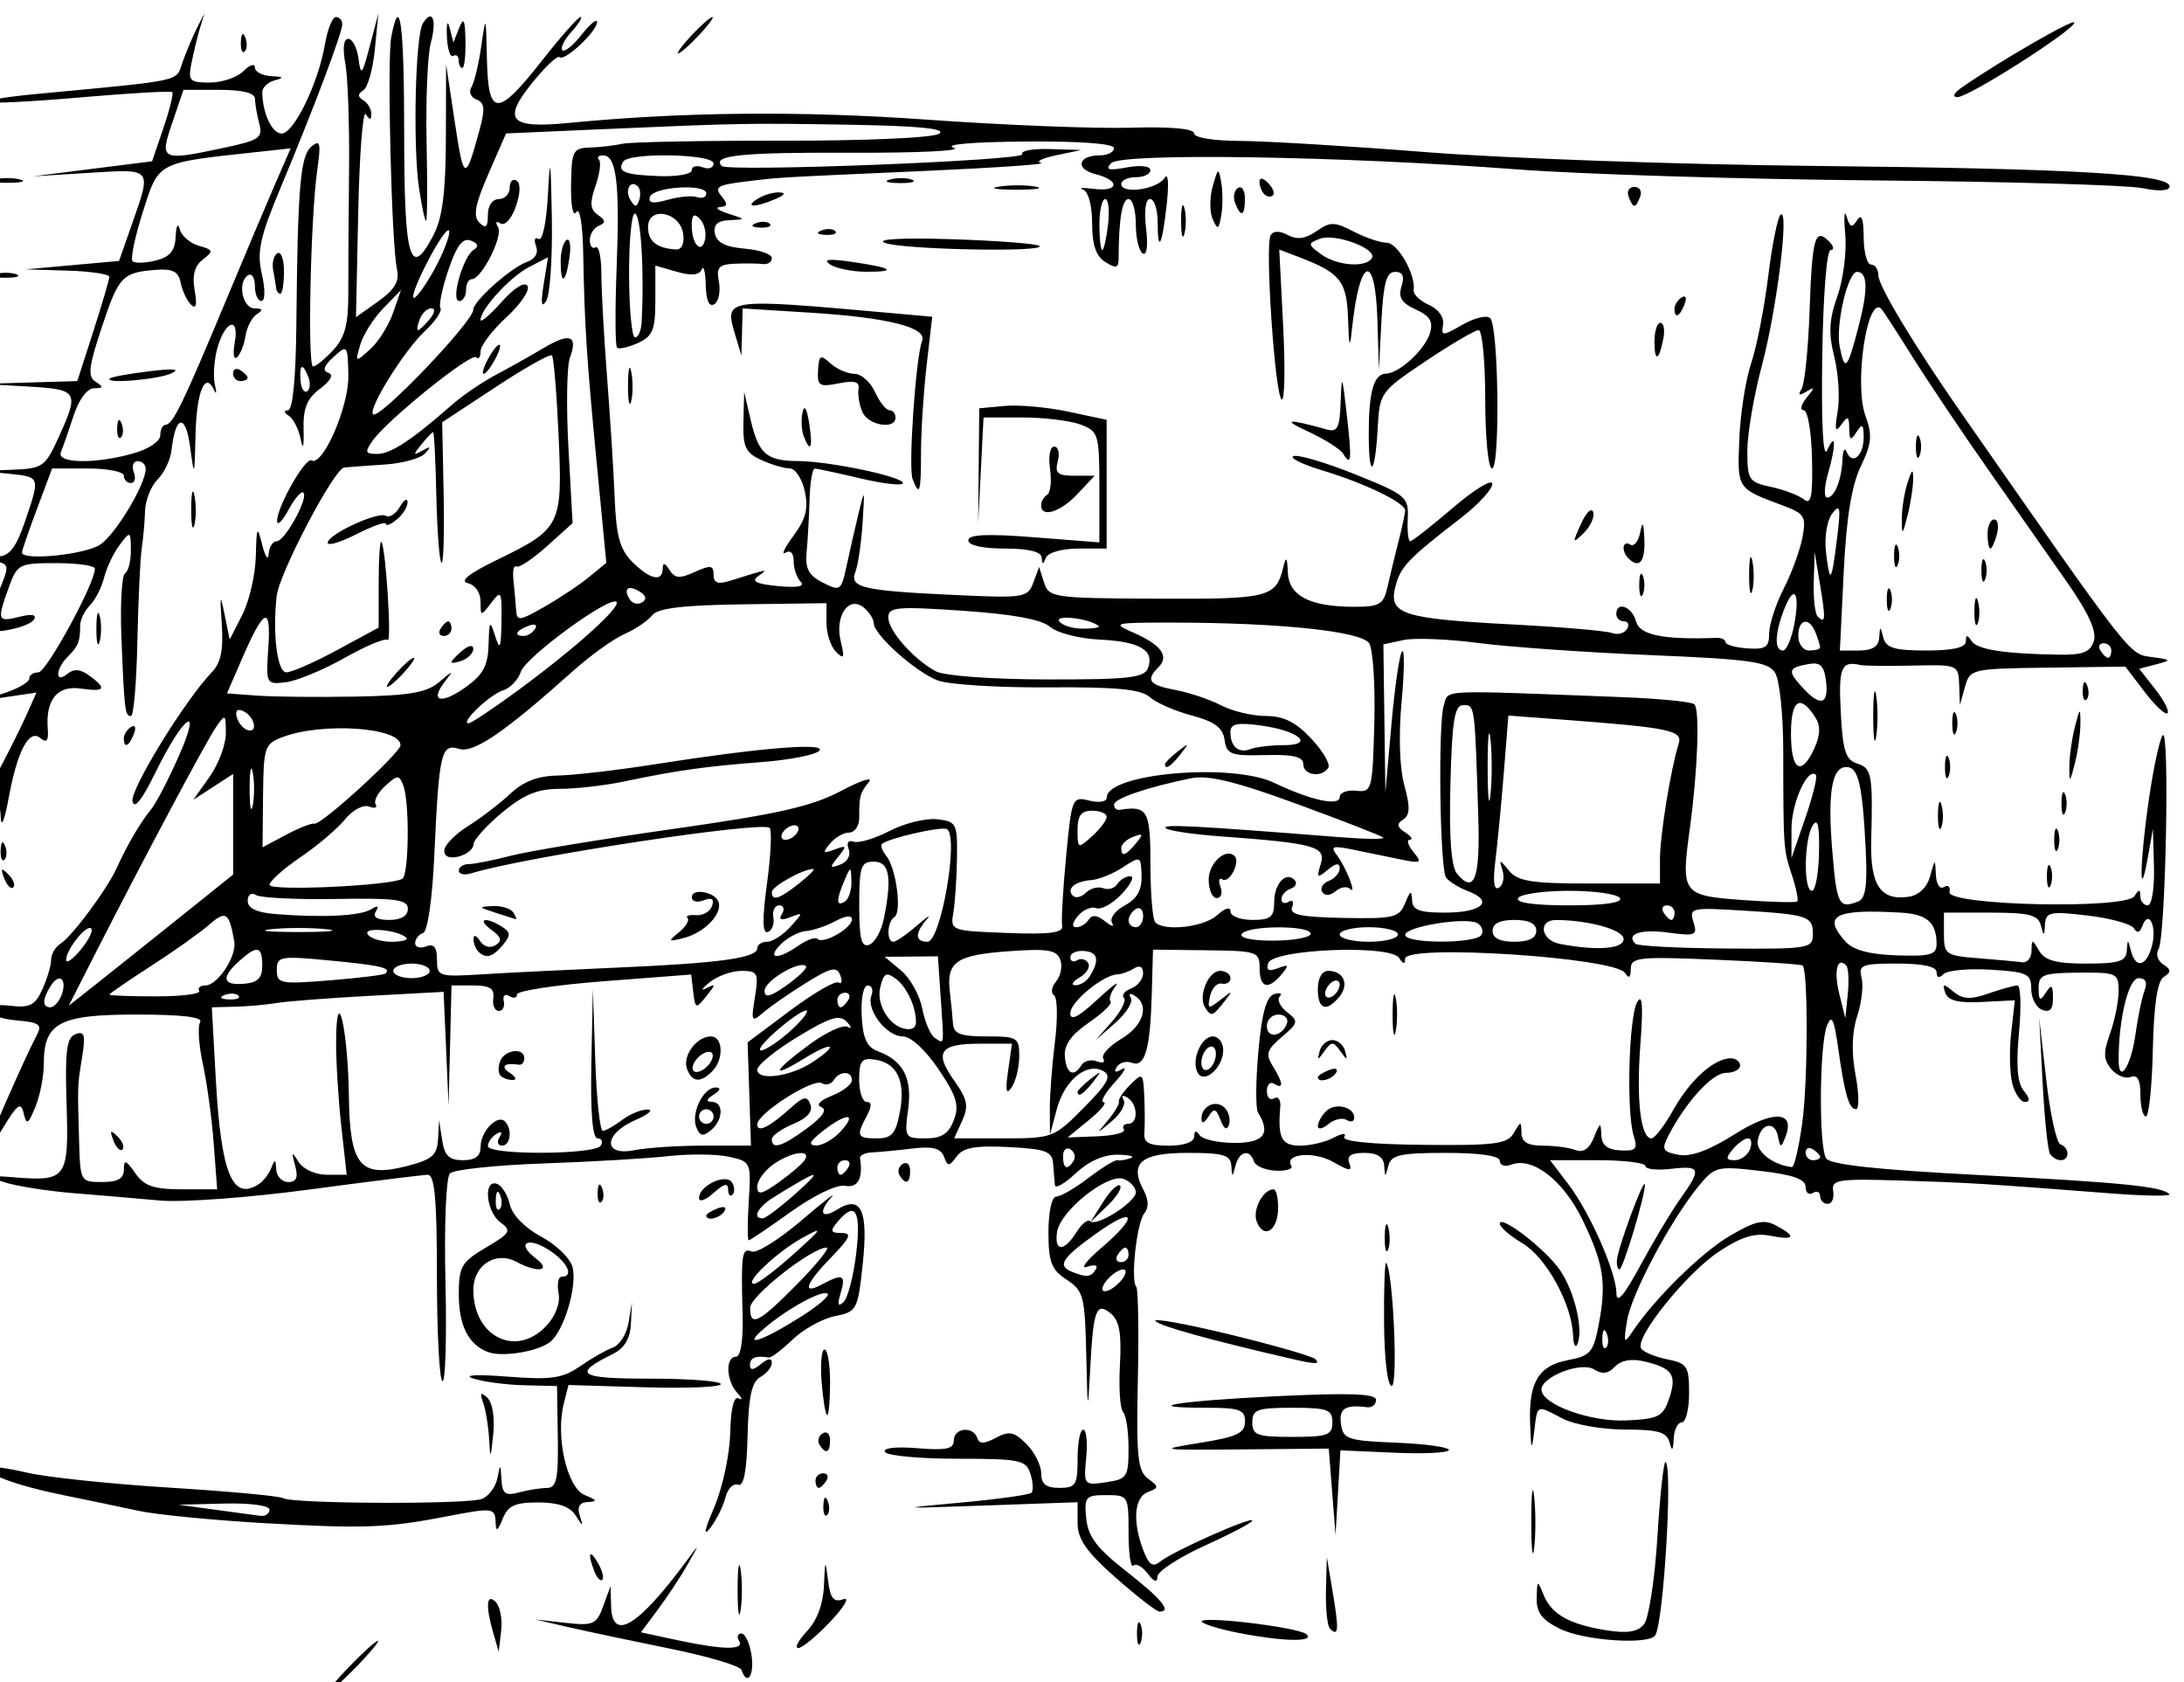 <?xml version="1.0" encoding="UTF-8"?>
<!-- Created with Inkscape (http://www.inkscape.org/) -->
<svg width="300" height="231" version="1.1" viewBox="0 0 300 231" xmlns="http://www.w3.org/2000/svg" xmlns:cc="http://creativecommons.org/ns#" xmlns:dc="http://purl.org/dc/elements/1.1/" xmlns:rdf="http://www.w3.org/1999/02/22-rdf-syntax-ns#" xmlns:xlink="http://www.w3.org/1999/xlink">
 <image x="565.64" y="100.64" width="300" height="231" preserveAspectRatio="none" />
 <path d="m48.02 228.84c1.866-1.925 3.617-3.5 3.892-3.5s-1.027 1.575-2.892 3.5c-1.866 1.925-3.617 3.5-3.892 3.5s1.027-1.575 2.892-3.5zm53.833 0.501c-0.183-0.55-4.608-1.866-9.833-2.925-5.225-1.059-11.525-2.393-14-2.964l-4.5-1.038 4.167 0.462c3.818 0.423 4.251 0.231 5.171-2.287l1.004-2.749 0.079 2.75c0.142 4.95 3.719 2.793 10.405-6.274 1.809-2.453 1.81-2.448 0.118 0.524-0.94 1.65-2.769 4.426-4.066 6.169l-2.357 3.169 5.039 1.081c6.29 1.349 9.242 1.377 8.44 0.081-0.34-0.55-0.193-1 0.327-1 0.52 0 1.144 1.35 1.386 3 0.408 2.778-0.622 4.272-1.38 2.001zm-34.076-5.001c-1.106-3.788-0.97-5.613 0.321-4.322 0.593 0.593 0.927 2.37 0.743 3.95l-0.335 2.872zm43.069-0.314c1.379-1.468 2.233-3.754 2.334-6.25 0.147-3.611 0.193-3.672 0.559-0.74 0.311 2.49 0.773 3.064 2.09 2.6 0.938-0.331 0.155 1.03-1.756 3.054-1.895 2.008-3.886 3.65-4.424 3.65-0.538 0 3e-4 -1.042 1.196-2.314zm45.332 0.314c0-1.375 0.227-1.938 0.504-1.25 0.277 0.688 0.277 1.812 0 2.5-0.277 0.688-0.504 0.125-0.504-1.25zm13.954-0.081c-2.413-0.474-4.663-1.144-5-1.489-0.959-0.983 13.273 0.686 14.338 1.682 1.164 1.088-3.284 0.996-9.338-0.193zm44.138-0.567c-2.473-1.219-3.235-2.23-3.187-4.227 0.061-2.511 0.102-2.53 0.944-0.44 1.079 2.679 3.529 4.058 8.666 4.879 2.815 0.45 4.263 0.218 5.126-0.821 0.661-0.797 1.496-6.246 1.855-12.109 0.359-5.863 0.868-10.445 1.131-10.182 0.97 0.97-0.291 21.942-1.431 23.786-0.842 1.363-9.766 0.76-13.103-0.885zm-31.583-0.019c-0.367-0.367-0.614-2.729-0.549-5.25l0.118-4.583 0.831 4.968c0.85 5.084 0.772 6.036-0.399 4.865zm-81.367-5.333c0-3.025 0.187-4.263 0.417-2.75 0.229 1.512 0.229 3.987 0 5.5-0.229 1.512-0.417 0.275-0.417-2.75zm51.95-1.649c-4.037-3.568-5.25-5.304-5.25-7.512v-2.871l-12.75 0.456c-12.034 0.43-12.226 0.409-3.428-0.39 5.127-0.465 9.556-1.079 9.841-1.365 0.285-0.285 0.223-1.453-0.14-2.594-0.605-1.906-1.423-2.075-10.032-2.075-5.155 0-9.633-0.42-9.95-0.932-0.339-0.549 1.487-0.761 4.441-0.515 3.957 0.329 5.017 0.103 5.017-1.068 0-1.737 2.655-2.019 3.215-0.341 0.285 0.854 0.933 0.848 2.56-0.023 1.82-0.974 2.513-0.833 4.202 0.857 1.113 1.113 2.023 2.923 2.023 4.023 0 1.467 0.667 2 2.5 2 2.25 0 2.5-0.4 2.5-4 0-2.2 0.349-4 0.776-4 0.427 0 0.612 1.728 0.41 3.84-0.361 3.783-0.32 3.833 2.724 3.386 2.893-0.425 3.09-0.722 3.09-4.673 0-2.321-0.338-4.557-0.75-4.97-0.413-0.413-0.606-3.332-0.431-6.487 0.237-4.266-0.08-6.068-1.238-7.029-2.032-1.686-2.431-0.582-2.865 7.933-0.295 5.789-0.352 5.545-0.524-2.227-0.179-8.103-0.371-8.844-2.693-10.365-2.102-1.377-2.5-2.416-2.5-6.523 0-2.794 0.457-4.885 1.067-4.885 0.587 0 2.586-1.159 4.443-2.575s3.638-2.507 3.958-2.425c0.32 0.083 1.133-0.044 1.807-0.28 0.674-0.237-0.125-0.45-1.775-0.475-1.896-0.028-4.012 0.907-5.75 2.542-1.512 1.423-2.798 2.165-2.856 1.65-0.059-0.515-0.171-1.837-0.25-2.937-0.124-1.723-0.971-2.042-6.116-2.307-4.555-0.234-6.247 0.07-7.132 1.279-1.046 1.43-1.218 1.433-1.758 0.026-0.443-1.155-1.575-1.44-4.368-1.101-2.073 0.252-4.557 0.491-5.52 0.53-0.963 0.039-1.697 0.409-1.632 0.821 0.436 2.763-0.294 4.101-2.053 3.763-1.112-0.214-4.269 1.299-7.423 3.557-3.018 2.162-5.635 3.931-5.815 3.931s-0.175-2.43 0.01-5.402c0.331-5.315 0.287-5.414-2.728-6.076-1.686-0.37-5.437-0.407-8.337-0.082-2.9 0.325-10.619 0.778-17.154 1.007-6.535 0.228-12.308 0.841-12.828 1.361-0.537 0.537-0.804 7.012-0.618 14.974 0.18 7.716-0.01 13.819-0.422 13.563-0.412-0.256-0.75-6.739-0.75-14.407 0-10.49-0.309-13.939-1.25-13.934-0.688 4e-3 -8 0.913-16.25 2.02-8.25 1.107-17.475 1.789-20.5 1.516-3.025-0.273-8.425-0.733-12-1.022-3.575-0.289-7.85-0.972-9.5-1.518-2.707-0.896-2.546-0.958 1.657-0.632 6.981 0.542 7.293 0.087 6.968-10.17-0.228-7.212 7e-3 -9.039 1.224-9.506 1.233-0.473 1.399 0.092 0.917 3.113-0.659 4.123-0.638 3.576-0.423 11.441 0.156 5.687 0.19 5.75 3.158 5.75 2.172 0 3-0.475 3-1.722 0-1.416 0.277-1.327 1.557 0.5 1.245 1.777 2.529 2.223 6.405 2.223h4.848l-0.468-6.25c-0.258-3.438-0.93-8.366-1.494-10.953-0.564-2.586-0.734-5.174-0.378-5.75 0.434-0.702-2.458-1.048-8.757-1.048-10.599 0-12.714 1.125-12.714 6.764 0 1.708-0.521 4.373-1.157 5.921-0.998 2.428-1.22 2.549-1.61 0.875-0.376-1.611-0.857-1.271-2.837 2-1.312 2.167-2.387 3.653-2.39 3.302-5e-3 -0.646 5.388-12.946 7.04-16.054 0.757-1.424 0.323-1.74-2.746-2-2.005-0.17-3.8-0.782-3.989-1.36-0.21-0.642 0.948-0.9 2.973-0.664 2.797 0.327 3.505-0.025 4.517-2.246 0.66-1.448 1.2-3.265 1.2-4.036s0.565-1.763 1.256-2.203c1.641-1.045 6.454-7.525 7.786-10.481 1.391-3.089 3.269-6.283 4.726-8.038 0.654-0.788 2.353-4.066 3.777-7.284 3.337-7.545 0.627-5.589-3.258 2.352-1.812 3.704-2.878 5.029-3.104 3.859-0.32-1.66 7.264-13.974 10.957-17.792 1.18-1.22 1.545-3.057 1.303-6.555-0.278-4.015-0.213-4.252 0.375-1.36l0.712 3.5 1.735-3.404c0.954-1.872 1.788-5.472 1.854-8 0.107-4.163 0.19-4.314 0.882-1.596 0.42 1.65 0.817 2.212 0.882 1.25 0.065-0.963 0.557-1.75 1.093-1.75 1.136 0 4.41-5.949 3.678-6.681-0.273-0.273-1.188 0.782-2.034 2.343-0.846 1.561-1.556 2.274-1.578 1.585-0.06-1.873 3.862-8.808 4.718-8.343 1.568 0.852 5.159-7.419 5.073-11.687-0.084-4.193-0.133-4.253-2.035-2.531-1.327 1.201-1.558 1.894-0.723 2.173 0.772 0.257 0.352 1.068-1.133 2.188-1.803 1.36-2.336 2.685-2.262 5.617 0.061 2.404-0.085 2.904-0.391 1.337-0.269-1.375-1.006-2.831-1.638-3.235-0.686-0.439-0.731-0.741-0.111-0.75 0.651-0.01 1.079-4.396 1.149-11.765 0.18-18.944 0.54-23.194 2.076-24.468 1.202-0.998 1.323-0.499 0.79 3.27-0.92 6.505-1.353 26.948-0.571 26.948 0.368 0 1.611-1.012 2.762-2.25 1.603-1.724 2.088-3.537 2.076-7.75-9e-3 -3.025 0.039-10.612 0.106-16.861 0.068-6.248-0.163-12.886-0.513-14.75-0.393-2.096-0.237-3.389 0.409-3.389 0.575 0 1.207 1.238 1.405 2.75 0.318 2.428 0.499 2.224 1.544-1.75l1.184-4.5-0.486 4.946c-0.267 2.72-0.98 5.251-1.585 5.625-0.797 0.493-0.795 0.867 8e-3 1.363 0.609 0.376 1.1 1.22 1.091 1.875-0.011 0.882-0.206 0.893-0.75 0.044-0.404-0.631-0.875 5.382-1.046 13.362l-0.311 14.509 3.063-2.181c2.254-1.605 2.934-2.757 2.575-4.362-0.752-3.366-1.384-28.836-0.792-31.931 1.194-6.24 1.776-1.845 1.776 13.413 0 17.179 0.823 19.981 4.041 13.758 1.216-2.352 1.666-5.902 1.687-13.314l0.029-10.107 1.206 8c1.215 8.058 1.437 8.137 3.341 1.19 0.842-3.07 0.769-3.916-0.374-4.355-0.781-0.3-1.096-1.06-0.701-1.69 0.395-0.63 1.007-3.17 1.361-5.645 0.622-4.358 0.647-4.303 0.776 1.75 0.171 8.019 1.417 8.06 7.552 0.25 2.593-3.3 4.979-6 5.303-6s-0.228 0.903-1.227 2.006c-0.999 1.103-1.57 2.252-1.269 2.553 0.301 0.301 1.498-0.663 2.66-2.141 1.163-1.478 2.114-2.255 2.114-1.727 0 1.267-4.502 5.474-5.157 4.819-0.28-0.28-1.994 1.34-3.81 3.599-4.071 5.066-3.017 6.221 4.967 5.446 15.885-1.544 32.084-1.69 49.5-0.448 10.45 0.745 22.938 1.238 27.75 1.095 5.5-0.163 8.75 0.123 8.75 0.769 0 0.594 2.641 1.035 6.25 1.043 3.438 8e-3 15.025 0.706 25.75 1.551 10.725 0.845 34.8 1.694 53.5 1.887 35.48 0.365 48.5 1.119 48.5 2.808 0 0.627-1.404 0.716-3.75 0.238-2.062-0.42-18.6-0.897-36.75-1.059-18.15-0.163-40.2-0.84-49-1.505-24.417-1.846-54.541-2.311-55.889-0.863-0.851 0.914-0.351 1.051 2.139 0.586 1.86-0.347 3.25-0.19 3.25 0.368 0 0.536-0.9 0.975-2 0.975-1.1 0-2 0.423-2 0.94 0 1.433 4.962 0.739 5.932-0.83 0.504-0.815 0.638 0.62 0.327 3.505-0.618 5.745-1.259 7.044-1.259 2.551 0-1.742-0.467-3.167-1.038-3.167-0.626 0-0.845 1.599-0.552 4.027 0.289 2.402 0.103 3.79-0.462 3.441-0.521-0.322-0.948-2.134-0.948-4.027s-0.45-3.441-1-3.441c-0.879 0-1.349 2.809-1.36 8.145-3e-3 1.34-0.341 1.434-1.822 0.509-1.287-0.804-1.818-2.358-1.818-5.322 0-2.445-0.52-4.371-1.25-4.63-0.688-0.244-0.013-0.289 1.5-0.098 3.459 0.435 3.624-1.168 0.209-2.025-2.842-0.713-2.408-2.579 0.6-2.579 1.067 0 1.941-0.45 1.941-1 0-0.618-4.684-0.962-12.25-0.9-7.232 0.059-11.226 0.41-9.75 0.856 1.375 0.416-5.015 0.724-14.2 0.684-14.953-0.065-19.128 0.365-17.673 1.82 0.844 0.844 41.806-0.759 41.277-1.616-0.287-0.464 1.418-0.785 3.788-0.712l4.309 0.132-3.5 0.737c-1.925 0.405-2.825 0.876-2 1.046 0.825 0.17-6.375 0.662-16 1.093-21.586 0.968-19.663 0.853-24.814 1.479-3.599 0.437-4.117 0.761-3.128 1.953 0.929 1.12 0.889 1.451-0.186 1.529-0.755 0.055-0.247 0.46 1.128 0.9 2.482 0.795 2.484 0.801 0.177 0.9-1.646 0.071-2.227 0.61-1.992 1.85 0.232 1.223 1.458 1.843 4.073 2.06 2.058 0.171 3.742 0.753 3.742 1.294s-0.562 0.91-1.25 0.821c-0.688-0.089-2.425-0.109-3.861-0.044-2.19 0.099-2.538 0.503-2.156 2.501 0.251 1.31-0.037 2.687-0.639 3.059-0.703 0.435-1.122-0.506-1.173-2.633-0.043-1.82-0.293-2.785-0.555-2.144-0.325 0.795-1.411 0.896-3.421 0.32l-2.945-0.845v4.77c0 4.064-0.355 4.931-2.4 5.863-1.32 0.601-2.609 0.885-2.864 0.63-0.255-0.255-0.276-5.275-0.047-11.156 0.444-11.398-0.029-15.247-1.874-15.247-0.631 0-0.884 0.263-0.563 0.585 0.322 0.322 0.111 1.945-0.469 3.607-0.822 2.357-0.749 3.236 0.332 3.991 1.069 0.748 1.1 1.084 0.135 1.476-0.688 0.279-1.25 1.171-1.25 1.983s0.356 1.256 0.792 0.986 0.794 1.392 0.797 3.691c3e-3 2.299 0.356 8.68 0.785 14.18s0.898 12.965 1.042 16.589c0.207 5.196 0.719 7.046 2.423 8.75 2.417 2.417 4.153 2.795 4.176 0.911 0.011-0.863 0.298-0.804 0.928 0.193 0.739 1.168 1.403 1.22 3.485 0.271 2.159-0.983 2.572-0.923 2.572 0.374 0 1.145 0.583 1.363 2.25 0.841 5.403-1.692 5.338-1.681 3.88-0.641-1.004 0.716-0.274 1.082 2.724 1.368 2.657 0.253 3.752 0.049 3.12-0.583-0.536-0.536-0.974-1.81-0.974-2.833 0-1.133-0.444-1.585-1.135-1.157-0.625 0.386-0.128-0.662 1.104-2.328 1.715-2.32 2.08-3.758 1.556-6.143-0.376-1.712-1.302-3.113-2.057-3.113s-2.52-0.522-3.921-1.161c-2.155-0.982-2.532-1.79-2.447-5.25l0.1-4.09 0.927 3.958c1.068 4.558 2.174 5.505 6.455 5.527 4.31 0.021 14.417 2.14 14.417 3.022 0 0.402-2.587 0.122-5.75-0.622-3.163-0.744-6.018-1.36-6.346-1.369-0.328-9e-3 -0.651 1.897-0.718 4.234-0.067 2.337-0.249 5.579-0.404 7.204-0.22 2.3 0.271 3.235 2.218 4.225 2.39 1.215 2.533 1.118 3.25-2.204 0.412-1.911 1.153-5.162 1.646-7.225 0.861-3.605 0.883-3.557 0.572 1.25-0.178 2.75-0.622 5.769-0.987 6.708-0.842 2.169 0.971 2.586 13.83 3.182 9.339 0.433 9.849 0.351 10.608-1.701l0.798-2.156 0.68 2.144c0.654 2.061 1.254 2.147 15.538 2.21 15.448 0.069 16.298-0.146 17.341-4.387 0.372-1.512 0.52-1.323 0.608 0.775 0.135 3.233 3.028 4.725 9.162 4.725 3.456 0 3.988-0.323 4.532-2.75 0.339-1.512 1.02-4.325 1.514-6.25 0.494-1.925 0.9-3.826 0.903-4.224 8e-3 -1.063-5.511-3.736-11.373-5.507-2.817-0.851-4.592-1.736-3.944-1.967 0.648-0.231 4.473 0.906 8.5 2.527 6.981 2.81 7.315 3.092 7.175 6.059-0.081 1.712 0.072 3.112 0.341 3.112 0.268 0 2.922-2.08 5.897-4.622 2.975-2.542 5.396-4.004 5.379-3.25-0.017 0.754-1.929 2.836-4.25 4.626-7.379 5.693-8.375 6.74-9.078 9.538-0.935 3.726 1.006 4.344 16.155 5.136 6.72 0.352 12.844 0.879 13.61 1.173 0.765 0.294 1.688 0.053 2.052-0.534 0.363-0.587 0.184-1.068-0.399-1.068-0.582 0-1.059-0.45-1.059-1 0-1.834 2.179-1.029 2.71 1 0.493 1.884 3.692 2.542 11.04 2.269 0.688-0.025 1.251 0.241 1.252 0.592 1e-3 0.351 1.351 0.733 3 0.849 2.504 0.175 2.998-0.161 2.998-2.039 0-1.237 0.896-4.006 1.991-6.154s2.257-5.323 2.582-7.056c0.538-2.868 0.291-3.262-2.741-4.389-6.274-2.331-6.214-2.24-5.935-9.086 0.143-3.51 0.876-8.205 1.629-10.434 0.753-2.229 1.803-7.576 2.334-11.883s1.292-8.131 1.691-8.5c1.256-1.16-0.495 13.001-2.567 20.762-1.092 4.088-1.985 9.34-1.985 11.671 0 3.972 0.204 4.282 3.25 4.933 1.788 0.382 3.819 1.154 4.515 1.714 0.998 0.804 1.235-0.382 1.121-5.615-0.079-3.649-0.591-6.635-1.137-6.635-0.546 0-0.376-0.761 0.379-1.692 1.169-1.441 1.164-1.566-0.032-0.845-0.988 0.595-1.178 0.479-0.64-0.391 0.421-0.681 0.914-5.524 1.097-10.763 0.349-10.028 0.739-11.417 2.664-9.492 0.651 0.651 0.756 1.184 0.233 1.185-0.547 7.5e-4 -1.039 6.25-1.16 14.75-0.132 9.271 0.12 14.006 0.68 12.749 1.194-2.685 1.254-0.765 0.1 3.257-0.512 1.784-0.56 3.243-0.107 3.243 1.028 0 2.012-2.48 2.116-5.332 0.043-1.192 0.307-1.603 0.585-0.912 0.752 1.866 2.338 0.454 2.32-2.065-0.013-1.781-0.197-1.911-0.985-0.691-0.804 1.244-0.975 1.159-1-0.5-0.026-1.69-0.196-1.768-1.099-0.5-0.811 1.138-0.93 0.694-0.492-1.837 0.317-1.835 0.108-5.21-0.466-7.5-0.808-3.228-0.712-5.094 0.426-8.309 0.808-2.28 1.296-6.105 1.084-8.5-0.212-2.395-0.13-3.502 0.182-2.459 0.457 1.527 0.739 1.624 1.451 0.5 0.603-0.953 0.888-0.206 0.899 2.355 8e-3 2.062 0.465 3.75 1.015 3.75 0.55 0 1 0.66 1 1.466 0 1.47 4.949 9.683 11.469 19.034 23.407 33.567 22.956 32.989 26.036 33.396 2.785 0.369 2.831 0.439 0.66 1.006l-2.336 0.61 2.2 2.796c1.21 1.538 1.969 3.027 1.687 3.309s-1.699-1.042-3.149-2.943l-2.636-3.457-10.668 0.141c-10.476 0.138-10.681 0.186-11.365 2.641l-0.697 2.5-0.1-2.784c-0.099-2.754-0.167-2.782-6.35-2.638-3.438 0.08-6.7 0.042-7.25-0.085-2.599-0.599-2.983 0.33-2.667 6.463 0.275 5.319 0.672 6.569 2.25 7.069 2.017 0.64 2.171 1.483 1.935 10.548-0.161 6.159 1.265 8.311 5.136 7.752 1.413-0.204 2.524-1.267 2.955-2.827 0.677-2.446 0.693-2.451 0.791-0.191 0.056 1.304 0.546 2.034 1.125 1.676 0.564-0.348 0.901-0.037 0.75 0.691-0.386 1.859 24.238 2.406 25.407 0.564 0.625-0.984 0.791-0.982 0.803 0.01 8e-3 0.688 0.465 1.25 1.015 1.25 0.558 0 0.937-2.322 0.858-5.25l-0.142-5.25-0.716 4c-1.204 6.726-1.088 0.512 0.15-8 0.64-4.4 1.501-8.386 1.915-8.858 0.97-1.108 0.399 27.799-0.581 29.384-0.407 0.659-0.12 1.597 0.638 2.086 1.117 0.72 1.133 1.047 0.082 1.726-0.88 0.569-1.362 3.782-1.5 9.998-0.112 5.038-0.541 9.161-0.953 9.162-0.412 1e-3 -0.75-1.334-0.75-2.966 0-2.07-0.405-2.813-1.34-2.454-0.737 0.283-1.942-0.211-2.677-1.097-1.066-1.284-1.099-2.272-0.16-4.867 0.647-1.79 1.177-4.416 1.177-5.835 0-2.466-0.242-2.577-5.5-2.53-4.911 0.044-5.498 0.275-5.485 2.15 0.013 1.723 0.19 1.831 0.985 0.601 0.786-1.216 0.972-1.081 0.985 0.719 0.011 1.564-0.427 2.049-1.485 1.643-0.825-0.317-1.5-1.611-1.5-2.876 0-2.083-0.524-2.333-5.552-2.643-3.054-0.188-5.979 0.085-6.5 0.607-0.598 0.6-0.948 0.507-0.948-0.25 0-0.785-1.868-1.2-5.406-1.2-4.853 0-5.355 0.198-4.901 1.934 0.278 1.064 7e-3 3.445-0.602 5.292-0.728 2.204-0.806 4.975-0.228 8.066 0.484 2.59 0.518 4.708 0.076 4.708-0.98 0-1.554-1.969-2.477-8.5-0.552-3.905-0.884-4.562-1.514-3-1.052 2.607-1.149 16.635-0.126 18.246 0.549 0.865 6.882 1.562 20.735 2.281 19.911 1.034 25.412 1.583 26.413 2.638 0.292 0.307-3.295 0.264-7.97-0.097-17.582-1.357-19.729-1.489-29-1.773-8.58-0.263-9.472-0.122-9.206 1.457 0.162 0.962-0.176 1.749-0.75 1.749-0.574 2e-5 -1.044-0.477-1.044-1.059s-0.45-0.781-1-0.441c-0.55 0.34-1-0.039-1-0.843 0-1.047-1.757-1.665-6.198-2.18-5.995-0.696-6.274-0.625-8.545 2.152-3.857 4.718-9.201 14.792-9.789 18.451-0.489 3.045-0.408 3.208 0.741 1.486 3.033-4.547 9.484-10.888 13.429-13.2 3.442-2.017 4.646-2.283 6.308-1.394 2.873 1.538 2.557 2.079-0.818 1.404-2.115-0.423-3.965 0.15-7.024 2.174-4.457 2.95-11.603 11.836-10.696 13.302 0.303 0.49 1.909 1.162 3.571 1.494 2.761 0.552 3.021 0.951 3.021 4.629 0 2.214-0.45 4.025-1 4.025-0.55 0-1.052 1.012-1.116 2.25-0.087 1.693-0.229 1.817-0.573 0.5-0.368-1.406-1.572-1.751-6.134-1.756-3.122-3e-3 -6.966-0.678-8.541-1.5-3.676-1.917-3.443-2.021-3.912 1.756-0.344 2.772-0.427 2.615-0.563-1.066-0.211-5.7 1.146-7.963 5.239-8.731 3.009-0.565 3.461-1.083 4.171-4.793 1.111-5.802 0.72-8.374-2.196-14.427-2.622-5.443-6.875-8.746-9.811-7.619-0.86 0.33-1.563 0.102-1.563-0.507 0-0.71-2.664-1.107-7.427-1.107-6.232 0-7.5 0.281-7.884 1.75-0.436 1.667-0.463 1.667-0.573 0-0.079-1.19-0.951-1.75-2.723-1.75-1.839 0-2.447 0.418-2.063 1.417 0.441 1.15 0.021 1.117-2.225-0.172-2.637-1.514-6.773-1.134-5.746 0.527 0.267 0.433-0.692 0.735-2.132 0.672-1.44-0.063-2.793-0.639-3.006-1.28-0.579-1.738-2.012-1.407-2.532 0.585-0.436 1.667-0.463 1.667-0.573 0-0.097-1.456-1.107-1.75-6.009-1.75-6.413 0-8.041 1.386-6.034 5.136 0.699 1.306 0.729 2.4 0.087 3.178-1.038 1.258-1.911 9.269-1.098 10.081 0.264 0.264 0.361 6.021 0.215 12.793-0.226 10.477-0.02 12.494 1.382 13.535 1.53 1.135 1.53 1.268-5e-3 1.857-1.875 0.719-2.138 4.016-0.637 7.964 0.78 2.051 1.322 2.421 2.326 1.587 1.66-1.378 12.657-6.268 12.657-5.628 0 0.263-2.925 1.804-6.5 3.425s-6.514 3.538-6.532 4.26c-0.021 0.882-0.464 0.743-1.349-0.422-0.724-0.954-1.61-1.441-1.968-1.083-0.358 0.358-0.651-1.674-0.651-4.516 0-5.098-0.041-5.167-3.063-5.167-2.845 0-3.041 0.228-2.75 3.202 0.244 2.493 1.46 4.099 5.489 7.25 4.867 3.806 6.308 5.553 4.574 5.544-0.413-2e-3 -3.112-2.092-6-4.645zm76.029-24.689c1.066-3.197 0.428-4.12-3.483-5.041-1.723-0.406-3.168-0.14-3.983 0.734-0.907 0.97-1.746 1.079-2.878 0.372-1.766-1.103-7.213 0.991-7.212 2.773 8.5e-4 2.037 6.731 4.476 11.694 4.237 4.422-0.213 5.012-0.522 5.862-3.074zm-8.596-8.85c-0.319-0.798-0.556-0.561-0.604 0.604-0.043 1.054 0.193 1.645 0.525 1.312 0.332-0.332 0.368-1.195 0.079-1.917zm10.086-18.488c2.974-4.176 2.84-4.614-1.269-4.135-1.925 0.225-3.5 0.049-3.5-0.391 0-0.44-2.948-0.799-6.551-0.799h-6.551l2.48 3.251c3.015 3.953 6.614 12.121 6.645 15.082 0.015 1.454 1.09 0.187 3.269-3.854 1.785-3.312 4.25-7.431 5.477-9.154zm-8.691 8.426c0.102-1.644 3.744-11.501 3.845-10.404 0.116 1.267-2.998 11.654-3.494 11.654-0.236 0-0.394-0.562-0.352-1.25zm-68.077 2.75c0.694-0.837 0.803-1.5 0.245-1.5-0.55 0-1.56 0.675-2.245 1.5-0.694 0.837-0.803 1.5-0.245 1.5 0.55 0 1.56-0.675 2.245-1.5zm-3.507-1.489c0.361-0.585-0.125-0.737-1.191-0.372-0.991 0.339-0.114-0.824 1.948-2.584 5.233-4.466 4.697-5.859-0.75-1.948-4.703 3.378-5.332 4.39-3.25 5.23 1.971 0.795 2.588 0.733 3.243-0.326zm4.507-2.011c0-0.55-0.198-1-0.441-1-0.243 0-0.719 0.45-1.059 1s-0.141 1 0.441 1c0.582 0 1.059-0.45 1.059-1zm-7.171-3.097c0.72-1.154 1.567-1.84 1.881-1.526 0.842 0.842 6.29-2.61 6.29-3.985 0-0.648-0.753-1.466-1.673-1.819-2.169-0.832-8.715 4.378-9.147 7.28-0.407 2.738 0.954 2.764 2.648 0.051zm3.686-4.184c0.966-1.53 2.008-2.53 2.315-2.222 0.307 0.307-0.483 1.559-1.756 2.781l-2.315 2.222zm-42.015-1.339c3.691-3.313 2.999-3.162-3.25 0.708-2.193 1.358-3.006 2.927-1.5 2.897 0.412-8e-3 2.55-1.631 4.75-3.605zm1.029-4.426c0.929-1.503-1.857-1.112-4.306 0.603-1.222 0.856-2.223 2.237-2.223 3.068 0 1.213 0.586 1.094 2.97-0.603 1.633-1.163 3.235-2.544 3.559-3.068zm-74.929 3.281c0.605-0.404 1.357-1.41 1.671-2.235 0.455-1.195 0.587-1.144 0.65 0.25 0.043 0.963 0.784 1.75 1.646 1.75 1.141 0 1.4-0.612 0.952-2.25-0.531-1.942-0.465-2.01 0.482-0.5 0.613 0.977 2.313 1.75 3.85 1.75h2.752l-0.751-6.75c-0.413-3.712-0.729-9-0.702-11.75 0.079-8.131 1.631-1.389 1.749 7.595 0.126 9.632 1.515 11.348 7.874 9.734 3.555-0.902 4.249-1.489 4.375-3.701l0.15-2.628 0.417 2.75c0.323 2.132 0.963 2.75 2.85 2.75 1.714 0 2.434-0.555 2.434-1.878 0-2.087 2.315-4.474 3.342-3.447 1.041 1.041 0.765 3.325-0.401 3.325-0.582 0-0.738-0.52-0.345-1.155 0.442-0.715 0.274-0.883-0.441-0.441-0.635 0.392-1.155 1.137-1.155 1.655 0 1.266 14.716 1.21 15.5-0.059 0.34-0.55 0.141-1-0.441-1-0.69 0-0.986-3.571-0.85-10.25l0.209-10.25 0.327 9.75c0.18 5.362 0.648 9.736 1.041 9.718 0.393-0.018 1.587-0.693 2.655-1.5 1.068-0.808 2.643-1.451 3.5-1.429 0.857 0.021 0.096 0.675-1.691 1.452-4.402 1.913-4.496 5.008-0.125 4.134 1.719-0.344 6.024-0.625 9.567-0.625h6.442l-0.23-7.092-0.23-7.092 5.832-4.362c3.208-2.399 6.201-4.135 6.652-3.856 0.451 0.278 0.559-0.172 0.241-1.001-0.483-1.258-1.268-1.08-4.739 1.075-2.288 1.421-4.928 3.252-5.866 4.071-1.577 1.375-1.661 1.215-1.119-2.127 0.54-3.326 0.391-3.615-1.853-3.615-1.342 0-3.313 0.708-4.381 1.574-1.068 0.866-1.266 1.229-0.441 0.808 1.333-0.681 1.333-0.56 0 1.093-1.436 1.781-1.512 1.757-1.79-0.558l-0.29-2.418-11.96 0.917c-6.578 0.504-11.96 1.318-11.96 1.809 0 0.491-0.48 0.596-1.067 0.233-0.59-0.364-0.928-0.055-0.757 0.691 0.171 0.743-0.137 1.35-0.683 1.35s-0.886-0.787-0.755-1.75c0.181-1.329-0.48-1.75-2.75-1.75h-2.988l-0.201 8.25-0.201 8.25-0.342-7.811-0.342-7.811-10.207 0.552c-5.614 0.303-11.332 0.743-12.707 0.978s-3.945 0.464-5.712 0.51l-3.212 0.083 0.539 9.75c0.728 13.17 2.291 16.952 5.984 14.485zm60.02-7.782c-0.743-1.937 0.982-5.459 2.665-5.438 0.763 0.01 0.657 0.376-0.285 0.985-1 0.646-1.083 0.974-0.25 0.985 1.675 0.021 1.591 2.487-0.133 3.918-1.07 0.888-1.522 0.786-1.996-0.45zm2.38-1.453c0-0.55-0.45-1-1-1-0.55 0-1 0.45-1 1s0.45 1 1 1c0.55 0 1-0.45 1-1zm-29.264-5.598c-0.329-0.329-0.356-1.229-0.06-2 0.612-1.595 3.324-1.924 3.324-0.402 0 0.55-0.338 0.947-0.75 0.882-1.976-0.312-2.599 0.246-1.25 1.118 0.825 0.533 1.012 0.976 0.417 0.985-0.596 8e-3 -1.352-0.254-1.681-0.582zm25.621-0.915c-0.682-1.777 1.29-4.487 3.266-4.487 1.695 0 1.812 3.165 0.178 4.8-1.613 1.613-2.743 1.511-3.443-0.313zm3.456-1.425c0.25-0.75-0.125-1.125-0.875-0.875-0.722 0.241-1.509 1.028-1.75 1.75-0.25 0.75 0.125 1.125 0.875 0.875 0.722-0.241 1.509-1.028 1.75-1.75zm18.687 14.938c0.34-0.55 0.141-1-0.441-1-0.582 0-1.059 0.45-1.059 1s0.198 1 0.441 1c0.243 0 0.719-0.45 1.059-1zm30.957-0.931c0.316-0.512 0.118-1.214-0.441-1.559s-1.016 0.073-1.016 0.931c0 1.756 0.6 2.015 1.457 0.628zm100.1-5.319c0.765-5.68 0.793-20.734 0.041-21.486-0.171-0.171-5.551-0.531-11.954-0.801-10.636-0.447-11.644-0.337-11.658 1.274-0.011 1.215-0.256 1.385-0.788 0.547-1.359-2.138-30.185-4.002-30.212-1.954-0.011 0.803-0.271 0.767-0.83-0.114-1.179-1.858-17.32-1.218-17.964 0.713-0.328 0.984 0.056 1.191 1.314 0.708 1.5-0.576 1.581-0.445 0.514 0.841-1.831 2.206-3.019 1.871-3.019-0.851 0-2.275-0.306-2.377-7.322-2.459l-7.322-0.085-0.169 6.145c-0.209 7.575-0.941 10.082-2.745 9.39-0.758-0.291-1.687-0.029-2.064 0.582-0.452 0.731-0.206 0.832 0.718 0.295 0.772-0.449 0.314 0.382-1.02 1.845-1.333 1.464-2.008 2.677-1.5 2.697 0.508 0.02-0.398 1.117-2.015 2.439l-2.94 2.403 4.11-0.162c2.261-0.089 3.894-0.512 3.631-0.939s-3e-3 -0.776 0.579-0.776c1.424 0 1.352-2.701-0.096-3.595-0.661-0.409-0.885-0.277-0.524 0.307 0.347 0.561-0.371 1.869-1.595 2.905-2.205 1.865-2.21 1.864-0.548-0.116 0.923-1.1 1.598-2.257 1.5-2.571-0.098-0.314 0.609-1.359 1.571-2.321 1.667-1.667 1.758-1.592 1.908 1.571 0.087 1.827 0.092 4.109 0.012 5.071-0.114 1.36 0.63 1.75 3.342 1.75 2.116 0 3.494-0.492 3.503-1.25 0.01-0.829 0.263-0.893 0.75-0.19 0.404 0.583 2.566 1.062 4.804 1.063 4.025 3e-3 5.006-1.266 3.216-4.162-0.341-0.552-0.32-4.333 0.047-8.402 0.476-5.277 1.098-7.533 2.167-7.866 0.825-0.257 1.169-0.113 0.766 0.321-0.404 0.433 0.046 1.395 1 2.138 1.619 1.26 1.572 1.487-0.713 3.419-2.071 1.751-2.263 2.364-1.25 3.986 1.459 2.336 1.534 3.27 0.197 2.444-0.55-0.34-1 0.11-1 1s0.449 1.34 0.999 1.001c0.549-0.339 0.928 0.197 0.842 1.191-0.369 4.256 0.171 5.308 2.726 5.308 1.411 0 3.49-0.495 4.621-1.1 1.157-0.619 1.789-0.67 1.447-0.116-0.383 0.62 3.614 1.028 10.827 1.104 9.924 0.104 11.57-0.112 12.457-1.634 0.971-1.668 1.023-1.668 1.052-4e-3 0.022 1.26 0.848 1.75 2.949 1.75 1.605 0 3.627 0.272 4.494 0.605 1.053 0.404 1.888-0.176 2.518-1.75 0.837-2.09 0.95-2.13 1.007-0.355 0.045 1.416 0.804 2.043 2.598 2.146 2.159 0.125 2.433-0.171 1.853-2-1.019-3.211-0.679-16.305 0.477-18.356 0.712-1.264 0.84 0.455 0.436 5.85-0.574 7.663 0.046 12.86 1.534 12.86 0.438 0 1.804-1.791 3.034-3.98 2.292-4.078 5.583-7.019 7.854-7.019 0.703 0 1.278 0.45 1.278 1s-0.877 1-1.949 1c-1.853 0-5.514 4.003-7.901 8.638-0.965 1.875-0.794 2.197 1.387 2.614 1.681 0.321 4.18-0.591 7.709-2.817 5.35-3.373 8.39-3.204 6.974 0.388-0.6 1.521-0.695 1.509-1.024-0.128-0.446-2.217-2.425-1.739-2.779 0.671-0.218 1.486 2.177 3.308 4.691 3.571 0.334 0.035 0.986-2.749 1.449-6.187zm-79.927-0.273c-0.621-1.618-0.884-1.689-1.668-0.449-0.568 0.898-0.937 1.008-0.946 0.281-0.022-1.742 1.995-2.698 3.184-1.509 0.564 0.564 0.832 1.605 0.596 2.312-0.282 0.845-0.682 0.626-1.166-0.634zm13.37 0.845c0-0.507 0.505-1.427 1.122-2.044 1.232-1.232 3.878-0.626 3.878 0.888 0 0.524-0.47 0.662-1.044 0.307-0.574-0.355-1.699-0.101-2.5 0.563-0.801 0.665-1.456 0.793-1.456 0.286zm-16.476-7.283c-0.985-1.593 0.412-5.04 2.043-5.04 0.788 0 1.433 0.845 1.433 1.878 0 2.362-2.541 4.674-3.475 3.162zm2.475-2.658c0-0.825-0.45-1.222-1-0.882-0.55 0.34-1 1.293-1 2.118s0.45 1.222 1 0.882c0.55-0.34 1-1.293 1-2.118zm14 3.225c0-0.216 0.698-0.661 1.552-0.989 0.89-0.341 1.291-0.174 0.941 0.393-0.587 0.95-2.493 1.405-2.493 0.596zm0.257-3.607c0.225-0.825 1.01-1.5 1.743-1.5 0.733 0 1.518 0.675 1.743 1.5 0.364 1.333 0.29 1.333-0.667 0-0.957-1.333-1.196-1.333-2.152 0s-1.031 1.333-0.667 0zm10.015-5c0-2.475 0.195-3.487 0.433-2.25 0.238 1.238 0.238 3.263 0 4.5-0.238 1.238-0.433 0.225-0.433-2.25zm-25.778-1.009c-0.961-1.554 0.467-4.991 2.073-4.991 0.788 0 1.433 0.45 1.433 1s-0.536 0.887-1.191 0.75c-0.655-0.138-1.382 0.636-1.615 1.718-0.386 1.789-0.255 1.834 1.441 0.5 1.716-1.351 1.756-1.328 0.493 0.282-1.596 2.036-1.798 2.092-2.633 0.741zm15.506-2.491c0-1.51 0.571-2.5 1.441-2.5 2.11 0 2.913 1.869 1.523 3.544-1.804 2.174-2.964 1.765-2.964-1.044zm3-0.618c0-0.55-0.45-0.722-1-0.382-0.55 0.34-1 1.068-1 1.618s0.45 0.722 1 0.382c0.55-0.34 1-1.068 1-1.618zm56.362 22.618c0.317-0.825 0.195-1.5-0.271-1.5s-1.406 0.675-2.091 1.5c-1.013 1.221-0.963 1.5 0.271 1.5 0.834 0 1.774-0.675 2.091-1.5zm9.638 1.059c0-0.243-0.45-0.719-1-1.059-0.55-0.34-1-0.141-1 0.441s0.45 1.059 1 1.059c0.55 0 1-0.198 1-0.441zm-139.14-3.957c2.11-1.556 2.792-2.567 1.944-2.881-0.787-0.291-0.214-0.918 1.444-1.577 1.512-0.602 2.75-1.556 2.75-2.119 0-1.322-1.695-1.327-2.51-8e-3 -0.345 0.559-1.073 0.741-1.617 0.405-1.186-0.733-8.873 4.163-8.873 5.652 0 1.215 1.625 0.415 4.622-2.276 1.768-1.587 2.216-1.662 2.683-0.445 0.367 0.958-0.45 1.879-2.372 2.676-1.613 0.668-2.933 1.61-2.933 2.094 0 1.456 1.438 1.007 4.862-1.519zm4.638 0.398c2.31-2.553 0.763-2.553-2.5 0-1.82 1.424-2.066 1.962-0.905 1.978 0.877 0.012 2.409-0.878 3.405-1.978zm8.097-2.663c0.795-4.236-0.393-6.702-3.449-7.156-1.8-0.268-2.148 0.177-2.148 2.75 0 1.688 0.466 3.07 1.035 3.07 0.714 0 0.714 0.601 0 1.934-1.475 2.756-1.332 3.066 1.419 3.066 2.034 0 2.572-0.627 3.142-3.663zm7.4 1.172c0.778-2.047 0.405-3.295-2.096-7-1.793-2.656-3.812-4.509-4.915-4.509-2.241 0-5.051-3.666-4.303-5.615 0.292-0.762 0.064-1.385-0.509-1.385-0.587 0-0.949 1.808-0.831 4.145 0.158 3.123 0.704 4.328 2.218 4.888 3.493 1.292 4.741 3.682 4.165 7.976-0.519 3.868-0.445 3.99 2.394 3.99 2.202 0 3.165-0.619 3.877-2.491zm17.856-1.714c3.326-3.36 3.868-4.372 2.691-5.03-2.264-1.267-5.328 1.224-6.39 5.195l-0.946 3.541-0.019-3.5c-0.01-1.925 0.307-6.114 0.706-9.309 0.399-3.195 0.339-6.048-0.133-6.339-0.472-0.292-0.336-1.159 0.303-1.928s0.884-2.119 0.546-2.999c-0.506-1.318-1.788-1.514-7.242-1.112-7.084 0.523-8.413 1.469-7.907 5.626 0.171 1.409 0.363 3.349 0.426 4.311 0.091 1.391 1.038 1.75 4.614 1.75 4.246 0 4.499 0.155 4.485 2.75-8e-3 1.512-0.478 3.425-1.043 4.25-0.754 1.101-0.884 0.502-0.49-2.25l0.537-3.75h-4.436c-5.503 0-6.294 1.151-3.492 5.086 1.812 2.545 1.998 3.488 1.085 5.493l-1.103 2.421h6.823c6.689 0 6.904-0.083 10.987-4.206zm-0.852-2.172c0-0.208 0.787-0.995 1.75-1.75 1.586-1.244 1.621-1.208 0.378 0.378-1.306 1.666-2.128 2.196-2.128 1.372zm-36.451-4.063c3.81-2.496 2.883-2.99-1.049-0.56-4.796 2.964-4.407 1.84 0.651-1.879 2.283-1.679 4.645-2.777 5.25-2.44 0.63 0.351 0.587 0.059-0.102-0.686-0.974-1.052-2.252-0.662-6.75 2.065-3.052 1.849-5.548 3.881-5.548 4.514 0 1.568 4.539 0.958 7.549-1.014zm36.993 0.372c0.363-0.588 1.313-0.818 2.111-0.511 0.798 0.306 1.194 0.142 0.881-0.365s0.788-1.724 2.448-2.704c3.067-1.812 3.957-4.653 1.863-5.947-0.656-0.405-0.885-0.278-0.531 0.296 0.343 0.555-0.6 2.087-2.095 3.405l-2.719 2.395 2.259-2.574c1.242-1.416 1.966-2.868 1.607-3.227s0.087-0.936 0.991-1.283c0.904-0.347 1.643-1.284 1.643-2.083 0-0.912-0.465-1.161-1.25-0.669-0.688 0.43-1.7 0.794-2.25 0.809-1.957 0.052-6.5 3.783-6.5 5.338 0 1.106 1.114 0.546 3.707-1.865 2.039-1.895 3.167-2.73 2.509-1.854-0.659 0.876-0.967 1.823-0.684 2.106 0.283 0.283-1.057 1.59-2.977 2.906-2.428 1.664-3.434 3.078-3.304 4.644 0.199 2.406 1.213 2.93 2.292 1.184zm144.77-4.2c0.326-2.377 0.887-5.09 1.247-6.027 0.434-1.13 0.158-1.705-0.817-1.705-1.374 0-2.743 5.587-2.743 11.199 0 3.495 1.71 0.932 2.313-3.466zm-184.95-0.315c1.576-1.386 2.673-2.712 2.437-2.948-0.235-0.235-1.975 0.894-3.865 2.511-1.891 1.616-2.987 2.943-2.437 2.948 0.55 5e-3 2.289-1.125 3.865-2.511zm20.842-4.667-0.392-5.75-3.657 0.033-3.657 0.033 2.258 1.884c1.242 1.036 2.55 3.384 2.907 5.217s1.127 3.646 1.713 4.029c1.347 0.881 1.287 1.277 0.829-5.446zm47.564 3.438c0.218-0.653-0.317-1.188-1.188-1.188-0.871 0-1.583 0.713-1.583 1.583 0 1.766 2.153 1.458 2.771-0.396zm-51.217-1.938c-0.365-1.512-1.426-3.332-2.358-4.044-1.462-1.116-1.777-0.979-2.289 1-0.657 2.538 1.51 5.794 3.858 5.794 1.08 0 1.283-0.707 0.79-2.75zm128.02-6.013c-1.237-1.237-1.719 0.789-0.936 3.941l0.825 3.321 0.341-3.346c0.188-1.84 0.084-3.603-0.23-3.917zm-245.15 4.12c0.837-2.182-0.274-3.196-1.456-1.328-1.183 1.87-1.208 2.971-0.068 2.971 0.491 0 1.177-0.739 1.524-1.643zm16.333-10.769 7.25-5.815v-13.819l-2.734 1.773-2.734 1.773 2.234-3.154c1.228-1.735 2.234-4.423 2.234-5.973 0-2.674-0.069-2.717-1.353-0.846-1.384 2.018-10.077 18.322-16.592 31.118l-3.638 7.146 4.041-3.195c2.223-1.757 7.304-5.811 11.291-9.009zm91.75 11.412c0.34-0.55 0.141-1-0.441-1-0.582 0-1.059 0.45-1.059 1s0.198 1 0.441 1c0.243 0 0.719-0.45 1.059-1zm-89.154-1.25c-0.255-0.412 0.129-0.75 0.854-0.75 1.659 0 4.303-4.005 3.961-6-0.693-4.048-1.147-4.358-3.438-2.35-1.223 1.072-4.811 3.619-7.974 5.66s-5.749 3.819-5.747 3.95c1e-3 0.132 2.884 0.24 6.405 0.24s6.194-0.338 5.938-0.75zm5.383 0.646c-0.332-0.332-1.195-0.368-1.917-0.079-0.798 0.319-0.561 0.556 0.604 0.604 1.054 0.043 1.645-0.193 1.312-0.525zm77.958-4.042c-0.858-0.858-5.687 2.007-5.687 3.375 0 1.042 0.793 0.843 3.058-0.77 1.682-1.197 2.865-2.37 2.629-2.606zm-74.687-0.072c0-2.712-0.712-2.853-3.171-0.627-2.521 2.281-2.289 3.361 0.671 3.116 1.876-0.155 2.5-0.777 2.5-2.489zm16.917 1.08c0.881-0.765-0.659-1.124-7.667-1.792-6.816-0.649-7.25-0.571-7.25 1.312 0 1.872 0.471 1.965 7.25 1.422 3.987-0.319 7.438-0.743 7.667-0.942zm96.746 0.388c1.39-2.226 1.141-3.339-0.781-3.484-1.035-0.078-1.882 0.307-1.882 0.855 0 0.548 0.419 0.738 0.931 0.422 0.512-0.316 1.196-0.146 1.521 0.38 0.325 0.525-0.207 1.419-1.181 1.986-0.974 0.567-1.235 1.045-0.58 1.062 0.655 0.017 1.542-0.532 1.972-1.22zm-90.663-0.75c0-0.55-1.125-1-2.5-1s-2.5 0.45-2.5 1 1.125 1 2.5 1 2.5-0.45 2.5-1zm26-0.463c13.863-0.6 19-1.317 19-2.648 0-0.489 0.605-0.889 1.345-0.889 0.74 0 2.177-0.919 3.194-2.043 1.799-1.988 1.799-2.024-9e-3 -1.33-1.288 0.494-1.636 0.354-1.135-0.457 0.398-0.643 0.227-1.17-0.38-1.17s-0.971 0.741-0.809 1.646-0.183 1.814-0.766 2.02c-0.739 0.261-0.771-1.756-0.106-6.669 0.524-3.873 0.688-7.308 0.363-7.633-0.989-0.989-33.709 3.989-40.947 6.229-0.963 0.298-1.75 0.136-1.75-0.359 0-0.495 0.616-0.901 1.369-0.901 0.753 0 3.34-0.513 5.75-1.14 2.41-0.627 12.481-2.289 22.381-3.694 14.336-2.034 19.018-3.095 23-5.21 2.75-1.461 4.476-2.011 3.835-1.223-1.248 1.535-1.335 1.857-1.335 4.933 0 1.1-0.62 2-1.378 2-0.758 0-1.946 0.685-2.641 1.523-1.073 1.293-0.978 1.416 0.628 0.813 1.68-0.631 1.736-0.519 0.5 1-1.221 1.501-1.184 1.63 0.307 1.058 0.968-0.371 1.459-1.278 1.141-2.106-0.339-0.884-0.068-1.287 0.693-1.028 0.688 0.234 2.913-0.435 4.945-1.488 2.032-1.053 4.957-1.77 6.5-1.593 2.669 0.306 2.802 0.566 2.734 5.322-0.04 2.75-0.265 6.125-0.5 7.5-0.423 2.47-0.335 2.503 7.376 2.793 5.957 0.224 7.748-0.013 7.567-1-0.13-0.711 0.117-5.002 0.55-9.536 0.768-8.05 0.843-8.229 3.183-7.642 1.368 0.343 2.397 0.159 2.397-0.429 0-3.308 17.151-4.809 23-2.013 5.037 2.408 9 3.265 9 1.947 0-0.603 1.012-0.989 2.25-0.858 2.177 0.23 2.258-0.071 2.504-9.262 0.14-5.225-0.179-10.171-0.708-10.992-1.064-1.65-12.307-2.83-27.046-2.84-8.11-5e-3 -8.354 0.058-5.327 1.385 3.81 1.669 4.944 3.23 3.439 4.734-1.802 1.802-1.317 2.452 2.345 3.139 1.902 0.357 4.714 1.304 6.25 2.105 1.536 0.801 4.299 1.459 6.141 1.463 2.451 5e-3 4.125 0.838 6.246 3.108 1.594 1.706 2.648 3.506 2.342 4-0.874 1.413-3.437 1.048-3.437-0.489 0-1.025-1.373-1.352-5.25-1.25-4.718 0.124-5.282-0.088-5.567-2.092-0.238-1.673-1.36-2.507-4.5-3.343-2.301-0.612-4.9-1.752-5.776-2.533-1.206-1.075-4.601-1.399-14-1.333-6.824 0.048-13.632-0.381-15.129-0.952-3.054-1.166-8.778-6.282-8.778-7.846 0-0.561-0.615-1.53-1.367-2.154-2.062-1.712-4.03 1.158-3.174 4.627 0.564 2.284 0.454 2.537-0.638 1.457-0.726-0.718-1.321-2.518-1.321-4v-2.694l-11.446 0.157c-8.293 0.114-11.736 0.53-12.5 1.512-0.58 0.745-2.291 1.902-3.803 2.571-1.512 0.669-4.662 2.927-7 5.018-9.52 8.514-13.72 11.387-15.719 10.753-2.457-0.78-2.754 0.486-3.391 14.462-0.283 6.211-0.918 10.619-1.56 10.833-0.595 0.198-1.082 0.821-1.082 1.384s0.675 0.765 1.5 0.448c1.076-0.413 1.5 0.101 1.5 1.821 0 2.314 0.214 2.383 6.25 2.008 3.438-0.214 11.875-0.632 18.75-0.93zm-19.333-2.204c-0.367-0.367-0.66-1.154-0.651-1.75 8e-3 -0.596 0.408-0.463 0.888 0.295 0.507 0.801 1.402 1.051 2.136 0.597 0.958-0.592 0.819-1.106-0.579-2.128-2.046-1.496-0.792-1.843 1.475-0.408 1.19 0.753 1.212 1.178 0.128 2.485-1.415 1.704-2.351 1.955-3.397 0.91zm27.568-2.63c0.954-0.77 1.486-1.649 1.183-1.952-0.303-0.303 0.218-0.484 1.158-0.401s1.931-0.484 2.203-1.259c0.341-0.974-0.012-1.215-1.142-0.781-0.9 0.345-1.636 0.159-1.636-0.414 0-1.317 3.215-0.753 3.681 0.645 0.538 1.615-1.916 4.189-4.681 4.91-2.269 0.592-2.34 0.523-0.766-0.748zm-25.234-2.703c-2.327-0.745-2.349-0.808-0.309-0.9 1.205-0.055 2.469 0.35 2.809 0.9 0.34 0.55 0.479 0.955 0.309 0.9-0.17-0.055-1.434-0.46-2.809-0.9zm-7-8.512c0-0.729 1.462-2.241 3.25-3.361 1.788-1.12 4.41-3.127 5.827-4.461 1.783-1.678 3.785-2.446 6.5-2.492 2.158-0.036 8.198-0.738 13.423-1.56 14.388-2.263 23.677-3.017 22.5-1.827-0.55 0.556-4.15 1.252-8 1.546-7.694 0.589-11.572 1.137-18.799 2.657-2.64 0.555-6.607 1.01-8.817 1.01-3.063 0-4.948 0.772-7.933 3.25-2.153 1.788-3.923 3.76-3.933 4.383-0.01 0.623-0.918 1.369-2.018 1.656-1.257 0.329-2 0.031-2-0.802zm99-11.866c0-0.208 0.787-0.995 1.75-1.75 1.586-1.244 1.621-1.208 0.378 0.378-1.306 1.666-2.128 2.196-2.128 1.372zm-147.49 22.559c-0.638-0.638-3.452 2.885-3.45 4.319 8e-4 0.55 0.898-0.076 1.993-1.392 1.095-1.315 1.751-2.633 1.456-2.927zm266.52 3.069c0.029-1.667 0.079-1.667 1.05 0 0.773 1.328 2.334 1.75 6.47 1.75 4.48 0 5.471-0.312 5.566-1.75 0.11-1.667 0.138-1.667 0.573 0 0.667 2.552 2.175 2.139 2.912-0.797 0.671-2.672-0.522-4.946-1.359-2.59-0.322 0.907-0.707 1.002-1.151 0.284-0.367-0.594-3.237-1.382-6.379-1.751-5.146-0.605-5.723-0.484-5.828 1.216-0.103 1.678-0.167 1.693-0.573 0.138-0.376-1.438-1.604-1.75-6.884-1.75h-6.427v2.945c0 2.794 0.243 2.964 4.75 3.32 2.612 0.206 5.312 0.456 6 0.555 0.688 0.099 1.264-0.607 1.28-1.57zm-169.38-0.715c1.15-0.806 2.337-1.219 2.637-0.919 0.77 0.77 4.717-1.478 4.717-2.687 0-0.6-0.899-0.511-2.25 0.224-1.238 0.673-3.06 1.29-4.051 1.372-0.991 0.081-2.549 0.897-3.464 1.811-2.055 2.055-0.429 2.188 2.411 0.199zm156.34-0.26c-0.026-2.962-1.317-4.071-4.985-4.279-9.051-0.514-10.759 0.403-7.484 4.021 1.017 1.124 3.319 1.734 7 1.854 4.659 0.152 5.482-0.088 5.469-1.596zm-144.6-3.464c1.142-5.709 0.768-7.811-1.388-7.811-1.777 0-2 0.667-2 5.969 0 4.68 0.3 5.854 1.388 5.436 0.763-0.293 1.663-1.91 2-3.594zm101.61 2.82c0-1.259-4.704-2.591-9.25-2.62-2.564-0.016-2.139 2.775 0.5 3.283 5.064 0.975 8.75 0.696 8.75-0.663zm26-0.653c0-2.499-0.639-2.713-9.776-3.271-6.932-0.423-7.245-0.349-6.636 1.571 0.588 1.851 0.305 1.97-3.474 1.464-3.796-0.509-5.847 0.192-4.5 1.538 0.308 0.308 5.92 0.6 12.473 0.649 11.356 0.085 11.913-6e-3 11.913-1.951zm-193.21 0.478c-1.09-1.09-5.959-1.539-5.31-0.49 0.352 0.569 1.812 1.034 3.247 1.034s2.363-0.245 2.064-0.544zm70.146-1.691c1.411-1.229 2.002-1.589 1.315-0.8-1.632 1.873-1.586 3.035 0.118 3.035 1.846 0 4.353-14.436 2.685-15.467-0.704-0.435-8.115 1.261-8.946 2.047-0.216 0.204 0.065 0.945 0.624 1.645 1.358 1.702 2.15 7.729 1.101 8.377-1 0.618-1.121 3.397-0.148 3.397 0.377 0 1.84-1.006 3.25-2.235zm54.064 1.139c0-1.203-8.719-1.167-9.465 0.039-0.337 0.545 1.54 0.926 4.441 0.904 2.763-0.021 5.024-0.446 5.024-0.943zm12 0.096c0-0.55-1.8-1-4-1-2.2 0-4 0.45-4 1s1.8 1 4 1c2.2 0 4-0.45 4-1zm11.457 0.069c0.316-0.512 0.086-1.233-0.512-1.603-1.493-0.923-9.945 0.433-9.945 1.595 0 1.22 9.704 1.228 10.457 8e-3zm7.543-0.569c0-1-1-1.5-3-1.5s-3 0.5-3 1.5 1 1.5 3 1.5 3-0.5 3-1.5zm-166.25-0.228c-2.062-0.216-5.438-0.216-7.5 0-2.062 0.216-0.375 0.392 3.75 0.392s5.812-0.177 3.75-0.392zm104.78-1.32c0.436-0.705 1.173-0.623 2.251 0.25 0.882 0.714 1.307 0.804 0.945 0.199-0.362-0.605 0.42-1.676 1.737-2.381 1.691-0.905 2.372-2.103 2.316-4.075-0.078-2.738-0.128-2.761-2.551-1.174-1.359 0.891-3.316 1.681-4.349 1.758-2.249 0.166-3.475 1.211-2.529 2.156 0.376 0.376 1.181 0.186 1.788-0.422 0.608-0.608 1.68-0.885 2.382-0.615 0.702 0.27 1.574 9e-3 1.937-0.578 0.363-0.587 1.162-1.068 1.776-1.068 0.613 0 0.089 1.093-1.165 2.428-1.254 1.335-2.836 2.215-3.514 1.954-0.678-0.26-1.81 0.222-2.516 1.072-0.792 0.954-0.876 1.546-0.219 1.546 0.585 0 1.355-0.472 1.712-1.049zm7.47-0.51c0-0.857-0.45-1.281-1-0.941-0.55 0.34-1 1.042-1 1.559s0.45 0.941 1 0.941c0.55 0 1-0.702 1-1.559zm10.171-0.096c1.094-0.99 1.829-1.191 1.829-0.5 0 0.635 1.35 1.155 3 1.155 2.514 0 3-0.395 3-2.441 0-2.543 1.634-4.297 2.817-3.022 0.376 0.405 0.121 0.938-0.567 1.183-0.688 0.246-1.25 0.885-1.25 1.422s0.445 0.701 0.989 0.365c0.544-0.336 0.757-7e-3 0.473 0.731-0.4 1.043 1.175 1.375 7.067 1.487 6.931 0.133 7.658-0.043 8.463-2.041 0.692-1.717 0.894-1.811 0.944-0.436 0.051 1.394 0.966 1.75 4.504 1.75 5.109 0 6.825-1.568 3.216-2.94-1.355-0.515-2.732-1.371-3.061-1.903-0.85-1.376-1.094-21.256-0.291-23.656 0.727-2.171-1.192-2.085 24.493-1.094 5.114 0.197 9.579 0.639 9.921 0.981 0.766 0.766 0.461 9.106-0.624 17.049-1.229 8.995-1.06 9.225 7.238 9.831 3.942 0.288 7.324 0.376 7.517 0.195 0.192-0.18-0.142-1.821-0.743-3.645-1.162-3.529-1.166-3.578-1.18-17.147-5e-3 -4.856-0.507-9.626-1.114-10.599-0.951-1.524-3.341-1.863-17.209-2.443-8.857-0.371-19.479-1.12-23.604-1.665s-8.738-0.724-10.25-0.398l-2.75 0.594 0.138 10.171 0.138 10.171 0.834-9.388c0.459-5.164 1.117-9.664 1.463-10 0.346-0.336 0.314 2.79-0.071 6.948-0.425 4.588-0.277 9.091 0.376 11.456 0.818 2.962 0.782 4.087-0.15 4.691-0.935 0.606-0.87 1.028 0.274 1.779 0.825 0.542 1.107 0.992 0.628 1-0.48 8e-3 -0.255 0.766 0.5 1.684 1.246 1.514 1.072 1.607-1.878 1-1.788-0.368-4.713-0.97-6.5-1.337-2.71-0.558-3.068-0.433-2.155 0.75 1.283 1.663 2.843 5.69 1.8 4.647-0.391-0.391-1.275-0.243-1.964 0.329-0.768 0.638-1.479 0.675-1.836 0.096-0.321-0.519 0.089-1.202 0.911-1.517 0.822-0.315 1.494-1.093 1.494-1.727 0-0.786-0.524-0.719-1.644 0.211-1.457 1.209-1.567 1.12-0.963-0.783 0.77-2.426-0.866-2.879-13.802-3.818-3.8-0.276-7.175-0.785-7.5-1.13-0.535-0.569 3.816-0.342 23.897 1.243 3.568 0.282 6.269 0.308 6 0.059-0.269-0.249-5.61-2.329-11.87-4.622-8.414-3.082-12.195-4.003-14.5-3.533-6.058 1.236-10.618 2.792-10.618 3.623 0 0.463 0.338 0.788 0.75 0.723 3.873-0.612 4.25 0.049 4.25 7.452 0 4.033 0.3 7.633 0.667 8 1.281 1.281 6.691 0.653 8.505-0.988zm-1.171-4.876c0-2.284 2.369-4.433 3.567-3.235 0.816 0.816-0.722 3.789-1.66 3.209-0.486-0.3-0.616 0.152-0.288 1.006 0.328 0.854 0.097 1.552-0.511 1.552-0.609 0-1.107-1.139-1.107-2.531zm-115.09 4.088c0.955-0.59 1.173-0.498 0.686 0.289-0.468 0.758 0.166 1.155 1.845 1.155 1.625 0 2.559-0.556 2.559-1.522 0-1.272-1.625-1.495-9.864-1.357-5.425 0.091-10.375-0.15-11-0.537-0.655-0.405-1.136-0.068-1.136 0.796 0 1.01 1.223 1.6 3.75 1.809 6.373 0.527 11.695 0.271 13.159-0.633zm179.09 0.444c0-0.55-0.477-1-1.059-1-0.582 0-0.781 0.45-0.441 1s0.816 1 1.059 1c0.243 0 0.441-0.45 0.441-1zm-113.07-4.309c-0.068-2.112-0.101-2.119-0.93-0.191-1.183 2.752-1.183 3.731 0 3 0.55-0.34 0.968-1.604 0.93-2.809zm105.57 2.309c-0.34-0.55-3.49-1-7-1-3.51 0-6.66 0.45-7 1-0.391 0.633 2.176 1 7 1 4.824 0 7.391-0.367 7-1zm32.714 0.471c1.03-0.395 1.291-2.222 1.036-7.25-0.45-8.864-1.008-11.221-2.652-11.221-2.02 0-2.607 3.588-1.918 11.734 0.61 7.218 0.891 7.752 3.535 6.738zm-145.49-2.471c1.398-1.1 2.278-2 1.955-2-1.381 0-5.682 2.392-5.682 3.16 0 1.309 0.972 1.006 3.727-1.161zm-54.477-0.656c0.905-0.558 1.004-10.52 0.126-12.806-0.572-1.491-0.776-1.487-2.476 0.052-1.019 0.922-1.615 2.062-1.325 2.532 0.291 0.47-0.116 0.608-0.903 0.306-0.794-0.305-2.264 0.48-3.302 1.761-1.029 1.271-3.783 3.61-6.12 5.197-2.337 1.587-4.25 3.297-4.25 3.8 0 0.888 16.693 0.119 18.25-0.841zm151.12-1.126c-0.499-1.593-0.433-1.59 0.904 0.032 1.191 1.446 3.117 1.75 11.082 1.75h9.64v-3.364c0-3.249 1.477-12.366 2.563-15.818 0.581-1.847-1.152-2.212-15.724-3.309l-7.662-0.577-0.622 7.784c-0.342 4.281-0.866 9.744-1.166 12.14-0.358 2.868-0.191 4.138 0.489 3.718 0.568-0.351 0.792-1.412 0.496-2.357zm43.472-2.468c0.076-3.704-0.175-4.808-0.854-3.75-1.202 1.874-1.3 9-0.123 9 0.478 0 0.918-2.362 0.978-5.25zm-46.801-4.801c-0.481-15.584-0.463-15.449-2.046-15.449-1.224 0-1.552 1.999-1.785 10.855-0.191 7.284 0.105 11.325 0.9 12.283 2.38 2.868 3.191 0.741 2.93-7.69zm-47.026 3.528c1.057-1.273 0.995-1.42-0.378-0.893-0.903 0.346-1.641 1.032-1.641 1.523 0 1.286 0.579 1.105 2.019-0.63zm93.398-9.393c-1.117-1.117-3.353 3.831-3.353 7.416l8.5e-4 4 1.895-5.489c1.042-3.019 1.698-5.686 1.457-5.927zm-206.23 6.691c0.894 0.24 11.809-9.721 11.809-10.777 0-2.449-10.754-3.182-16.217-1.105-2.452 0.932-2.604 1.391-2.666 8.061l-0.066 7.072 3.225-1.718c1.774-0.945 3.536-1.635 3.916-1.532zm108.81-0.93c0-0.465-0.9-0.845-2-0.845-1.498 0-2 0.667-2 2.655 0 2.592 0.048 2.612 2 0.845 1.1-0.995 2-2.19 2-2.655zm-42.5 2.155c0.34-0.55 0.168-1-0.382-1s-1.278 0.45-1.618 1-0.168 1 0.382 1 1.278-0.45 1.618-1zm-74.794-8.25c-0.238-1.238-0.433-0.225-0.433 2.25s0.195 3.487 0.433 2.25c0.238-1.238 0.238-3.263 0-4.5zm170.02-4.5c-0.216-2.062-0.392-0.375-0.392 3.75s0.177 5.812 0.392 3.75c0.216-2.062 0.216-5.438 0-7.5zm44.489 1.172c0.812-1.783 0.861-3.075 0.157-4.191-2.101-3.331-3.374-2.506-3.374 2.185 0 5.078 1.415 5.961 3.217 2.006zm-72.936-0.422c4.44 0 2.102-2.005-3.161-2.711-3.204-0.43-4.121-0.227-4.121 0.912 0 2.017 1.129 2.963 2.78 2.329 0.761-0.292 2.787-0.531 4.502-0.531zm-141.51-3.188c-0.218-0.653-0.931-1.366-1.584-1.584-0.731-0.244-0.954 0.214-0.581 1.188 0.698 1.818 2.764 2.196 2.164 0.396zm36.438-4.387c7.814-5.752 14.126-11.424 13.457-12.093-0.902-0.902-12.501 7.572-13.146 9.605-0.342 1.078-1.44 2.219-2.439 2.536-1.826 0.58-5.958 4.526-4.739 4.526 0.359 0 3.449-2.059 6.867-4.575zm-10.891-1.097c1.951-1.66 2.022-1.665 0.773-0.054-2.133 2.752-0.537 3.18 2.852 0.767 2.412-1.718 3.079-2.954 3.157-5.859 0.09-3.311 0.18-3.43 0.9-1.182 0.662 2.066 0.812 1.719 0.869-2 0.063-4.166-0.041-4.356-1.4-2.559-1.44 1.904-1.468 1.9-1.468-0.177 0-1.199-0.759-2.29-1.75-2.515-1.167-0.265 0.137-1.314 3.914-3.15 8.903-4.327 9.103-4.727 8.554-17.077-0.26-5.835-0.672-10.81-0.917-11.055s-3.736 1.723-7.759 4.372l-7.315 4.816 0.2 9.902c0.11 5.446-0.028 9.674-0.307 9.395-0.279-0.279-0.593-4.432-0.699-9.23-0.106-4.798-0.301-8.723-0.434-8.723s-0.859 0.761-1.614 1.692c-1.183 1.458-1.165 1.576 0.128 0.853 1.153-0.645 1.238-0.554 0.365 0.393-0.624 0.677-3.099 1.36-5.5 1.518s-4.923 0.344-5.604 0.415c-1.372 0.143-8.935 14.539-9.276 17.657-0.577 5.275 0.087 10.472 1.337 10.472 0.727 0 3.877-1.384 7-3.075l5.678-3.075v-6.092c0-3.35 0.165-5.904 0.368-5.675 0.608 0.689 1.456 14.074 0.854 13.472-0.306-0.306-2.967 0.804-5.914 2.466-2.946 1.663-6.583 3.167-8.082 3.342-2.689 0.315-2.721 0.252-2.383-4.772 0.395-5.881-0.585-5.45-3.645 1.605l-2.037 4.696 4.17 0.304c2.293 0.167 8.371 0.227 13.505 0.132 7.42-0.137 9.775-0.548 11.483-2.001zm-5.817-1.328c0.995-1.1 2.035-2 2.31-2s-0.314 0.9-1.31 2c-0.995 1.1-2.035 2-2.31 2s0.314-0.9 1.31-2zm7.5-1.409c0-0.19 0.675-0.906 1.5-1.591 0.865-0.718 1.5-0.815 1.5-0.229 0 0.558-0.675 1.274-1.5 1.591-0.825 0.317-1.5 0.42-1.5 0.229zm-1.5-4.591c0.34-0.55 0.816-1 1.059-1s0.441 0.45 0.441 1-0.477 1-1.059 1-0.781-0.45-0.441-1zm-15.5-11.794c0-1.156 6.937-4.362 8.007-3.701 0.478 0.296 1.334-0.259 1.901-1.233 0.567-0.974 1.045-1.264 1.062-0.643 0.017 0.62-0.645 1.688-1.47 2.372-0.825 0.685-1.5 0.956-1.5 0.602s-1.8 0.276-4 1.398c-2.2 1.122-4 1.665-4 1.206zm205.82 19.044c-0.244-2.123-0.772-2.671-2.316-2.405-2.897 0.5-3.029 0.913-1.006 3.149 2.51 2.774 3.696 2.508 3.322-0.744zm-93.152-1.817c0.943-2.458-1.089-3.665-6.62-3.931-2.807-0.135-5.877-0.924-6.824-1.754-1.153-1.011-5.099-1.739-11.971-2.208-9.079-0.62-10.25-0.514-10.25 0.924 0 1.804 3.418 5.684 6.5 7.377 1.161 0.638 7.571 1.112 15.281 1.129 11.155 0.025 13.378-0.221 13.883-1.537zm129.93-3.736c0.423-1.333-0.727-3.862-3.672-8.069-2.358-3.37-7.244-10.345-10.856-15.499-3.612-5.155-8.295-12.13-10.406-15.5-2.111-3.37-4.023-6.316-4.25-6.545-1.928-1.949-3.765 10.298-2.196 14.638 0.982 2.715 0.878 3.852-0.641 7.01-1.255 2.608-1.974 7.079-2.336 14.519l-0.523 10.75h2.642c1.805 0 2.678-0.554 2.758-1.75 0.11-1.667 0.138-1.667 0.573 0 0.365 1.395 1.557 1.75 5.884 1.75 3.667 0 5.432-0.405 5.442-1.25 0.011-0.928 0.207-0.949 0.759-0.081 0.76 1.194 4.431 1.777 11.966 1.901 3.355 0.055 4.369-0.336 4.856-1.873zm-16.401-4.197c0.02-1.65 0.244-2.204 0.498-1.231 0.254 0.973 0.237 2.323-0.037 3-0.274 0.677-0.481-0.119-0.461-1.769zm-12.037-1.5c0-1.375 0.227-1.938 0.504-1.25 0.277 0.688 0.277 1.812 0 2.5-0.277 0.688-0.504 0.125-0.504-1.25zm13-4c0-1.375 0.227-1.938 0.504-1.25 0.277 0.688 0.277 1.812 0 2.5-0.277 0.688-0.504 0.125-0.504-1.25zm-12-2c0-1.375 0.227-1.938 0.504-1.25 0.277 0.688 0.277 1.812 0 2.5-0.277 0.688-0.504 0.125-0.504-1.25zm12.842-3c0-1.1 0.408-2 0.906-2s0.671 0.9 0.383 2c-0.288 1.1-0.696 2-0.906 2-0.211 0-0.383-0.9-0.383-2zm-11.782-2c-0.01-1.375 0.342-3.625 0.782-5 0.627-1.959 0.797-2.067 0.782-0.5-0.01 1.1-0.362 3.35-0.782 5-0.686 2.695-0.765 2.746-0.782 0.5zm1.94-10c0-1.375 0.227-1.938 0.504-1.25 0.277 0.688 0.277 1.812 0 2.5-0.277 0.688-0.504 0.125-0.504-1.25zm26.842 28c0-0.55-0.477-1-1.059-1-0.582 0-0.781 0.45-0.441 1s0.816 1 1.059 1c0.243 0 0.441-0.45 0.441-1zm-43.547-3.602c0.832-4.437-0.033-5.634-1.425-1.971-1.264 3.324-1.32 5.574-0.139 5.574 0.489 0 1.193-1.621 1.565-3.602zm3.547 3.184c0-0.23-0.273-1.13-0.607-2-0.857-2.234-2.393-1.966-2.393 0.418 0 1.111 0.667 2 1.5 2 0.825 0 1.5-0.188 1.5-0.418zm-176.51-2.57c0.35-0.567-0.051-0.735-0.941-0.393-1.732 0.665-2.049 1.382-0.611 1.382 0.518 0 1.216-0.445 1.552-0.989zm77.424-0.371c-1.178-1.016-6.023-1.622-5.441-0.681 0.354 0.572 1.816 1.04 3.25 1.04s2.42-0.162 2.191-0.359zm-70.03-6.725 2.386-1.957-1.273-13.229c-1.433-14.888-1.714-19.214-1.9-29.229-0.074-3.992-0.477-6.453-0.938-5.726-0.468 0.738-0.777-0.838-0.735-3.749 0.068-4.65 0.259-5.029 2.574-5.1 1.375-0.043 3.4-0.278 4.5-0.523 1.1-0.245 11-0.435 22-0.421 11.531 0.015 20.635-0.393 21.5-0.962 1.034-0.68-2.697-1.061-12-1.223-14.244-0.248-15.255-0.23-35 0.639l-12.5 0.55-2.418 5.54c-1.844 4.224-2.141 5.817-1.25 6.708 0.891 0.891 1.168 0.646 1.168-1.032 0-1.289 0.621-2.2 1.5-2.2 0.825 0 1.5-0.702 1.5-1.559s0.423-1.298 0.94-0.978c0.58 0.359 0.543 1.721-0.097 3.558-0.584 1.677-1.499 2.691-2.095 2.323-0.62-0.383-0.762-0.176-0.345 0.499 0.746 1.208-2.262 7.157-3.619 7.157-0.431 0-0.784 0.675-0.784 1.5s-0.419 1.5-0.93 1.5c-1.218 0 0.519-6.128 1.996-7.04 0.734-0.454 0.598-0.875-0.408-1.261-1.103-0.423-1.93 0.652-3.066 3.986-0.856 2.511-1.353 4.894-1.105 5.295 0.248 0.401-0.703 1.808-2.113 3.125-2.858 2.669-7.88 10.723-7.145 11.458 0.809 0.809 13.771-12.73 13.771-14.383 0-1.166 5.178-5.773 7.354-6.541 1.156-0.408 1.631-1.236 1.261-2.199-0.326-0.849-0.168-1.282 0.35-0.961 0.542 0.335 1.091-2.294 1.293-6.198 0.282-5.456 0.386-4.827 0.531 3.22 0.099 5.5-0.25 10.675-0.776 11.5-0.656 1.029-0.767 0.319-0.352-2.259l0.604-3.759-2.621 1.36c-2.598 1.348-6.644 5.761-6.644 7.247 0 0.425 1.305-0.689 2.899-2.475 1.716-1.921 3.165-2.818 3.55-2.195 0.358 0.579-0.947 2.519-2.899 4.31-1.952 1.792-3.55 3.898-3.55 4.681 0 0.783-0.275 1.149-0.611 0.813-0.684-0.684-12.163 8.56-14.196 11.431-1.138 1.608-1.058 1.846 0.615 1.846 1.852 0 4.793-1.936 10.291-6.774 1.429-1.258 4.13-3.098 6-4.088 1.871-0.991 4.834-2.656 6.586-3.7 3.584-2.137 4.724-1.71 3.586 1.344-0.424 1.139-0.515 6.717-0.202 12.395l0.57 10.324-3.532 3.178c-1.942 1.748-3.824 2.997-4.182 2.776-0.358-0.221-0.545 0.599-0.416 1.822s0.292 3.04 0.362 4.038c0.12 1.702 0.359 1.683 3.878-0.313 2.062-1.17 4.824-3.008 6.136-4.085zm-13.886-29.916c0.589-1.1 1.295-2 1.57-2s0.018 0.9-0.57 2c-0.589 1.1-1.295 2-1.57 2s-0.018-0.9 0.57-2zm10-13.441c0-1.343 0.369-2.669 0.819-2.947s0.624 0.82 0.387 2.441c-0.525 3.574-1.206 3.86-1.206 0.506zm173 44.441-0.748-4.5-0.125 4.083c-0.069 2.246 0.175 4.383 0.541 4.75 1.073 1.073 1.122 0.427 0.331-4.333zm-162.11 0.929c-1.605-0.992-2.335-0.466-1.417 1.02 0.368 0.596 1.136 0.794 1.707 0.442 0.672-0.415 0.57-0.931-0.29-1.462zm164.45-7.429c0.519-4.198 0.412-4.731-0.667-3.322-0.729 0.952-1.101 3.245-0.862 5.301 0.531 4.549 0.758 4.255 1.528-1.979zm-209.99-22.032c-0.781-2.036-1.253-1.834-1.08 0.463 0.08 1.062 0.482 1.722 0.894 1.468 0.412-0.255 0.495-1.123 0.185-1.931zm212.98-7.145c1.282-4.943 1.2-7.323-0.251-7.323-1.28 0-2.981 7.334-2.387 10.292 0.711 3.537 1.049 3.156 2.638-2.969zm-201.36-1.67 1.095-3.153-2.428 2.5c-1.335 1.375-2.759 3.625-3.164 5-0.725 2.465-0.707 2.474 1.333 0.653 1.138-1.016 2.562-3.266 3.164-5zm34.144 1.347c0.396-7.124-0.093-15-0.93-15-0.451 0-0.805 3.825-0.787 8.5 0.018 4.675 0.386 8.5 0.819 8.5 0.433 0 0.837-0.9 0.898-2zm-29.111-0.5c0.718-0.865 0.815-1.5 0.229-1.5-0.558 0-1.274 0.675-1.591 1.5s-0.42 1.5-0.229 1.5c0.19 0 0.906-0.675 1.591-1.5zm1.084-7.665c1.131-2.216 1.829-4.255 1.553-4.532s-1.688 1.838-3.138 4.698c-1.449 2.86-2.148 4.899-1.553 4.532 0.595-0.368 2.007-2.482 3.138-4.698zm33.736-4.085c-0.427-3.005-4.82-3.827-4.82-0.903 0 1.95 1.202 2.917 3.82 3.074 0.812 0.049 1.197-0.787 1-2.171zm2.274-2.056c-0.792-0.792-1.094-0.532-1.094 0.94 0 2.644 1.398 4.047 1.844 1.85 0.189-0.933-0.148-2.188-0.75-2.79zm56.096 0.806c0.225-1.925 0.049-3.5-0.391-3.5-0.44 0-0.799 1.575-0.799 3.5s0.176 3.5 0.391 3.5c0.215 0 0.574-1.575 0.799-3.5zm-64.586-5.229c-1.016-1.016-1.855 0.514-1.021 1.863 0.63 1.019 0.866 1.02 1.204 4e-3 0.232-0.695 0.149-1.535-0.183-1.867zm8.146 1.466c0.688 0.236 1.25 8e-3 1.25-0.507 0-1.379-7.262-0.938-7.732 0.469-0.288 0.862 0.391 0.976 2.416 0.404 1.549-0.437 3.379-0.602 4.066-0.366zm-0.75-3.698c0-0.537 0.675-0.718 1.5-0.401 0.825 0.317 1.5 0.077 1.5-0.531 0-1.318-11.609-1.549-12.414-0.246-0.862 1.394 0.158 1.806 4.918 1.986 2.472 0.093 4.495-0.269 4.495-0.807zm-13.376 192.42c-0.965-2.515-0.68-3.164 0.499-1.136 0.584 1.004 0.851 2.036 0.593 2.293s-0.749-0.263-1.092-1.157zm128.7-6.961c4e-3 -3.85 0.185-5.303 0.402-3.228 0.216 2.075 0.213 5.225-8e-3 7-0.221 1.775-0.398 0.078-0.394-3.772zm-112.24-1.822c1.141-2.652 2.13-7.234 2.199-10.183 0.08-3.403 0.508-5.15 1.171-4.782 0.575 0.319 0.484-0.026-0.204-0.767-1.529-1.648-1.649-4.947-0.179-4.947 0.655 0 1.011-2.235 0.918-5.75-0.225-8.463-0.113-9.235 1.264-8.706 0.689 0.264 3.727-1.631 6.75-4.212 3.023-2.581 4.934-4.072 4.247-3.312-1.912 2.112-1.487 3.146 0.725 1.764 3.3-2.061 4.305 0.087 3.511 7.504-0.672 6.277-0.805 6.527-3.805 7.127-1.71 0.342-4.32 1.783-5.801 3.201-1.481 1.419-2.96 2.536-3.286 2.482-1.791-0.294-2.593 0.023-2.593 1.025 0 0.776 0.464 0.738 1.5-0.122 0.961-0.797 1.5-0.859 1.5-0.172 0 0.59-0.711 1.47-1.579 1.956-1.182 0.661-1.622 2.689-1.75 8.054-0.118 4.962-0.528 7.036-1.329 6.733-0.637-0.241-1.405 0.544-1.707 1.745-0.302 1.201-1.241 3.083-2.087 4.183-0.999 1.299-0.811 0.309 0.535-2.822zm11.935-26.19c2.294-1.448 3.945-2.858 3.669-3.134-0.644-0.644-5.464 1.968-8.687 4.707-3.244 2.757-0.457 1.883 5.018-1.573zm-0.518-4.488c2.709-2.75 4.523-5 4.032-5-2.034 0-10.483 6.634-10.506 8.25-0.04 2.738 1.179 2.127 6.474-3.25zm8.101-4.263c0.689-5.866-0.135-7.208-2.601-4.237-1.029 1.24-0.929 1.5 0.574 1.5 1.48 0 1.223 0.615-1.378 3.298-3.611 3.725-4.134 5.274-1.262 3.738 2.826-1.513 3.279-1.295 2.521 1.215-0.479 1.586-0.362 1.951 0.396 1.236 0.592-0.557 1.379-3.595 1.75-6.75zm-8.601 0.155c4.022-3.619 4.148-3.855 1.19-2.22-3.537 1.954-8.151 6.349-6.614 6.299 0.508-0.016 2.949-1.852 5.424-4.079zm-72.5 36.968c-7.15-0.404-15.025-1.172-17.5-1.708s-7.2-1.522-10.5-2.19c-6.226-1.261-10.822-2.972-10.052-3.742 0.244-0.244 2.606 0.067 5.248 0.692 2.642 0.625 11.443 1.55 19.557 2.056s15.133 1.154 15.597 1.441c1.284 0.793 25.41 0.888 27.341 0.107 0.93-0.376 1.882-1.659 2.114-2.849 0.398-2.04 0.43-2.028 0.558 0.201 0.112 1.945 0.537 2.259 2.386 1.764 1.238-0.332 2.972-0.609 3.854-0.617 1.328-0.011 1.586-1.218 1.5-7.006l-0.104-6.992-4.5-0.107c-2.475-0.059-5.625-0.474-7-0.923-1.495-0.488 0.378-0.594 4.656-0.265 6.066 0.466 7.59 0.25 10-1.422 1.564-1.085 3.599-2.244 4.522-2.576 0.923-0.332 1.888-1.868 2.145-3.413l0.467-2.809-0.145 2.977c-0.099 2.034-0.884 3.344-2.479 4.134-5.647 2.8-4.755 3.389 5.134 3.389 5.335 0 9.701 0.338 9.702 0.75 1e-3 0.412-4.708 0.609-10.465 0.436l-10.467-0.314-0.647 2.576c-1.152 4.59 0.458 11.563 2.897 12.546 1.669 0.673 1.777 0.893 0.461 0.942-1.166 0.043-1.544 0.626-1.175 1.813 0.518 1.667 0.491 1.667-0.581 0-0.762-1.185-2.41-1.75-5.108-1.75-3.195 0-4.161 0.445-4.887 2.25-0.693 1.724-0.919 1.841-0.968 0.5-0.073-2.026-0.358-2.061-6.764-0.822-8.119 1.57-11.343 1.691-24.799 0.931zm0.5-1.859c0-0.577-2.645-0.934-6.25-0.843l-6.25 0.157 5 0.686c2.75 0.377 5.562 0.756 6.25 0.843 0.688 0.086 1.25-0.293 1.25-0.843zm145.97-2.446-0.468-5.947-12 0.111c-11.309 0.104-11.64 0.053-5.75-0.891 5.139-0.823 6.25-1.341 6.25-2.914 0-1.637-0.745-1.913-5.167-1.913-9.764 0-4.225-0.928 9.464-1.586 10.144-0.487 13.703-0.355 13.703 0.508 0 0.641-0.562 1.093-1.25 1.003-3-0.39-3.874 0.18-3.57 2.325 0.293 2.065 0.917 2.274 7.57 2.544 3.987 0.162 7.251 0.612 7.252 1 1e-3 0.388-3.35 0.559-7.448 0.379l-7.45-0.327-0.334 5.827-0.334 5.827zm0.032-9.553c0-1.758-0.667-2-5.5-2-4.833 0-5.5 0.242-5.5 2s0.667 2 5.5 2c4.833 0 5.5-0.242 5.5-2zm-69.921 11.417c0.048-1.165 0.285-1.402 0.604-0.604 0.289 0.722 0.253 1.584-0.079 1.917-0.332 0.332-0.569-0.258-0.525-1.312zm-1.079-3.417c0-0.55 0.477-1 1.059-1 0.582 0 0.781 0.45 0.441 1s-0.816 1-1.059 1c-0.243 0-0.441-0.45-0.441-1zm-44.832-5.668c-0.092-1.742-0.459-3.993-0.815-5-0.495-1.401-0.361-1.569 0.568-0.714 0.708 0.652 1.048 2.738 0.815 5-0.355 3.448-0.419 3.528-0.568 0.714zm45.375 0.737c-0.316-0.512-0.118-1.214 0.441-1.559s1.016 0.073 1.016 0.931c0 1.756-0.6 2.015-1.457 0.628zm0.301-8.569c-0.197-2.475-0.017-4.5 0.399-4.5 0.416 0 0.757 2.025 0.757 4.5s-0.18 4.5-0.399 4.5c-0.22 0-0.56-2.025-0.757-4.5zm77.254-8.15c-0.035-4.757 0.096-8.47 0.291-8.25 0.946 1.066 1.659 16.9 0.761 16.9-0.57 0-1.015-3.661-1.052-8.65zm-12.597 4.954c-11.434-2.651-18.088-4.492-18.797-5.201-0.47-0.47 4.118 0.353 10.196 1.829 6.078 1.476 11.362 2.996 11.743 3.376 0.738 0.738 0.054 0.737-3.142-4e-3zm-110.5-0.961c-2.681-1.024-4-3.641-4-7.936 0-3.8 0.363-4.424 3.725-6.408 3.37-1.988 3.56-2.318 2-3.459-1.969-1.44-2.395-5.931-0.502-5.3 0.672 0.224 1.477 1.499 1.787 2.833 0.34 1.459 2.058 3.223 4.31 4.426 2.06 1.1 3.998 2.989 4.308 4.197 0.656 2.561-1.15 8.662-3.024 10.217-1.632 1.354-6.628 2.184-8.604 1.429zm8.026-3.593c1.283-1.372 1.937-3.128 1.678-4.5-0.234-1.238-0.038-2.25 0.435-2.25 1.722 0 0.801-1.994-1.67-3.612-3.009-1.972-4.676-1.012-1.896 1.091 2.261 1.711 0.318 2.069-2.639 0.486-2.869-1.536-5.934 0.452-5.934 3.848 0 6.452 5.895 9.355 10.026 4.937zm-6.343-17.938c-0.319-0.798-0.556-0.561-0.604 0.604-0.043 1.054 0.193 1.645 0.525 1.312 0.332-0.332 0.368-1.195 0.079-1.917zm147.37 19.188c-0.173-4.28-3.706-10.679-6.956-12.599-1.706-1.007-3.101-2.215-3.101-2.684 0-1.238 5.569 2.921 7.931 5.923 2.143 2.724 3.618 8.389 2.75 10.558-0.287 0.717-0.568 0.179-0.623-1.196zm-25.862-13.5c0.02-1.65 0.244-2.204 0.498-1.231 0.254 0.973 0.237 2.323-0.037 3-0.274 0.677-0.481-0.119-0.461-1.769zm-17.589-2.084c-0.609-1.586 0.873-4.415 2.313-4.415 0.371 0 0.653 1.2 0.628 2.667-0.053 3.068-1.992 4.221-2.941 1.749zm-75.606-0.809c0-0.216 0.698-0.661 1.552-0.989 0.89-0.341 1.291-0.174 0.941 0.393-0.587 0.95-2.493 1.405-2.493 0.596zm-14.921-3.19c0.048-1.165 0.285-1.402 0.604-0.604 0.289 0.722 0.253 1.584-0.079 1.917-0.332 0.332-0.569-0.258-0.525-1.312zm13.921 0.773c0-1.694 3.728-3.44 4.539-2.126 0.363 0.588 0.391 1.339 0.061 1.669-0.33 0.33-0.6 5e-3 -0.6-0.722 0-0.933-0.588-0.789-2 0.488-1.1 0.995-2 1.306-2 0.69zm27.543-3.121c-0.316-0.512-0.118-1.214 0.441-1.559s1.016 0.073 1.016 0.931c0 1.756-0.6 2.015-1.457 0.628zm158.03-2.949c-0.299-0.484-0.753-4.872-1.009-9.75l-0.465-8.87 0.968 8.5c0.532 4.675 1.41 8.65 1.95 8.833 1.254 0.426 1.287 2.167 0.041 2.167-0.518 0-1.186-0.396-1.485-0.88zm-266.01-1.827c-0.543-1.425-0.428-1.54 0.56-0.56 0.683 0.678 0.991 1.485 0.683 1.793-0.308 0.308-0.867-0.247-1.243-1.233zm260.83-7.853c-0.353-1.408-0.418-4.549-0.144-6.98l0.498-4.42-4.517 0.23c-3.268 0.166-4.661-0.185-5.037-1.27-0.444-1.28-0.279-1.301 1.121-0.145 1.282 1.058 2.336 1.113 4.812 0.25 1.744-0.608 3.536-1.105 3.983-1.105 0.447 0 0.541 2.914 0.208 6.476-0.423 4.532-0.225 6.934 0.66 8 0.841 1.014 0.895 1.524 0.161 1.524-0.607 0-1.393-1.152-1.746-2.559zm-275.83-28.147c-0.543-1.425-0.428-1.54 0.56-0.56 0.683 0.678 0.991 1.485 0.683 1.793-0.308 0.308-0.867-0.247-1.243-1.233zm280.59-0.293c0-1.375 0.227-1.938 0.504-1.25 0.277 0.688 0.277 1.812 0 2.5-0.277 0.688-0.504 0.125-0.504-1.25zm-281.08-3.583c0.048-1.165 0.285-1.402 0.604-0.604 0.289 0.722 0.253 1.584-0.079 1.917-0.332 0.332-0.569-0.258-0.525-1.312zm282.08-1.417c0-1.375 0.227-1.938 0.504-1.25 0.277 0.688 0.277 1.812 0 2.5-0.277 0.688-0.504 0.125-0.504-1.25zm-282.06-3c-0.102-1.997-0.322-2.198-1.097-1-2.036 3.15-1.028-2.026 1.224-6.29 1.223-2.316 2.798-5.498 3.498-7.071l1.274-2.861-3.748 0.554-3.748 0.554 3.25-1.088c1.788-0.598 3.25-1.473 3.25-1.943s0.568-0.855 1.263-0.855c1.112 0 7.808-12.301 7.757-14.25-0.011-0.412-2.405-0.75-5.319-0.75-5.094 0-5.346 0.129-6.5 3.321-1.652 4.569-1.566 4.809 1.448 4.052 1.712-0.43 2.424-0.3 2.012 0.366-0.735 1.19-6.661 2.266-6.661 1.21 0-0.388 0.675-2.32 1.5-4.295 1.866-4.466 1.869-4.411-0.25-4.965-1.372-0.359-1.285-0.482 0.406-0.573 1.634-0.088 2.542-1.248 3.75-4.794 2.12-6.221 2.145-6.144-2.156-6.593l-3.75-0.392 4.299-0.168c4.032-0.158 4.419-0.432 6.228-4.418 2.88-6.345 2.717-6.612-4.277-7.01l-6.25-0.355 6.553-0.193 6.553-0.193 2.197-6.821c1.208-3.752 2.197-7.127 2.197-7.5s-2.587-0.757-5.75-0.852l-5.75-0.173 6.419-0.577 6.419-0.577 1.754-5c2.748-7.837 2.906-7.645-5.841-7.101l-7.75 0.482 8.188-1.034 8.188-1.034 1.559-4.576c0.858-2.517 1.404-4.731 1.215-4.92s-5.865 0.135-12.613 0.721c-6.747 0.586-12.461 0.872-12.698 0.635-0.236-0.236 2.516-0.709 6.115-1.051 21.262-2.018 19.614-1.659 20.633-4.496 0.519-1.444 1.401-3.526 1.959-4.626l1.015-2-0.601 2c-0.331 1.1-0.851 3.237-1.156 4.75-0.509 2.521-0.3 2.75 2.499 2.75 1.679 0 3.761-0.707 4.625-1.571 0.864-0.864 1.571-1.089 1.571-0.5 0 0.589 1.012 1.124 2.25 1.187 1.693 0.087 1.817 0.229 0.5 0.573-0.963 0.252-1.744 0.987-1.736 1.634 0.033 2.882 1.339 5.677 2.652 5.677 1.689 0 5.053-6.919 5.955-12.25 0.349-2.062 1.027-3.75 1.507-3.75 0.48 0 0.872 0.445 0.872 0.989 0 1.185-3.88 11.468-8.514 22.564-2.812 6.734-3.227 8.66-2.53 11.75 0.48 2.129 0.454 3.696-0.061 3.696-0.492 0-0.895-0.927-0.895-2.059s-0.421-1.799-0.936-1.48c-1.5 0.927-0.787 4.538 0.899 4.555 1.117 0.011 1.202 0.228 0.312 0.793-0.674 0.428-1.375 1.76-1.558 2.959s-0.706 2.53-1.162 2.957c-0.456 0.427-0.602-0.48-0.324-2.014 0.676-3.728-1.376-3.001-2.412 0.855-0.434 1.614-0.575 3.835-0.314 4.935s0.216 1.435-0.101 0.744c-1.226-2.672-2.412 0.143-2.556 6.065-0.145 5.959-0.173 6.023-0.75 1.691-0.613-4.6-2.02-4.333-2.549 0.483-0.143 1.303-1.001 3.109-1.906 4.014-0.905 0.905-1.683 2.851-1.729 4.324-0.046 1.473-0.253 3.804-0.461 5.179s-0.475 7.112-0.595 12.75c-0.119 5.638-0.512 10.25-0.872 10.25-0.833 0-0.923-0.742-1.321-10.796-0.18-4.563 0.046-8.527 0.502-8.809 0.456-0.282 0.815-1.724 0.798-3.204-0.031-2.618-0.073-2.636-1.543-0.691-0.831 1.1-1.793 3.12-2.137 4.49-0.344 1.37-1.224 3.089-1.957 3.821-0.732 0.732-1.331 1.974-1.331 2.76 0 2.191-0.248 2.82-1.679 4.25-1.741 1.741-1.801 3.821-0.069 2.384 0.879-0.73 1.774-0.659 3 0.238 2.478 1.812 2.177 2.274-1.164 1.783-3.219-0.472-4.853 1.52-4.538 5.533 0.13 1.656-0.144 1.993-1.024 1.262-1.566-1.3-3.184 1.822-4.394 8.478-0.5 2.75-0.966 3.875-1.036 2.5zm13.694-37.566c2.167-1.518 6.209-8.284 6.209-10.394 0-0.572-0.498-1.04-1.107-1.04-0.609 0-0.848 0.675-0.531 1.5s0.14 1.5-0.393 1.5-0.969-0.45-0.969-1-2.218-1-4.928-1h-4.928l-2.072 5.537c-1.139 3.046-2.072 5.746-2.072 6 0 1.186 8.808 0.285 10.791-1.104zm4.459-12.486c2.135-0.593 3.75-1.667 3.75-2.494 0-0.799 0.338-1.456 0.75-1.461 0.969-0.01 2.405-2.969 8.248-16.992 2.635-6.325 5.719-13.629 6.853-16.231l2.062-4.731-4.706 0.51c-13.785 1.494-13.382 1.283-15.587 8.182-1.095 3.427-1.736 6.486-1.423 6.799s1.746 0.273 3.186-0.089c1.951-0.49 2.647-1.33 2.734-3.299 0.066-1.498 0.305-1.929 0.554-0.994 0.241 0.906 1.426 1.926 2.634 2.266 1.994 0.562 2.044 0.736 0.545 1.891-1.142 0.879-1.489 2.187-1.125 4.234 0.359 2.018 0.199 2.643-0.501 1.962-0.566-0.55-1.202-1.9-1.415-3-0.293-1.516-1.087-1.948-3.28-1.787-4.737 0.349-5.219 0.85-7.542 7.831-1.843 5.538-1.99 6.838-0.855 7.556 1.108 0.702 1.065 0.871-0.221 0.883-0.949 9e-3 -2.086 1.53-2.815 3.765-0.673 2.062-1.456 4.312-1.742 5-0.65 1.567 4.591 1.671 9.898 0.197zm-2.171-3.531c0.048-1.165 0.285-1.402 0.604-0.604 0.289 0.722 0.253 1.584-0.079 1.917-0.332 0.332-0.569-0.258-0.525-1.312zm-0.996-6.788c0.229-0.205 2.667-0.646 5.417-0.981 3.366-0.41 4.346-0.311 3 0.302-1.901 0.865-9.294 1.462-8.417 0.679zm15.957-31.73c4.559-0.978 5.074-1.345 4.563-3.25-0.317-1.181-0.582-2.71-0.59-3.398-9e-3 -0.828-1.669-1.25-4.92-1.25h-4.906l-1.533 4.5c-1.785 5.238-1.597 5.324 7.386 3.398zm235.15 91.602c0.02-1.65 0.244-2.204 0.498-1.231 0.254 0.973 0.237 2.323-0.037 3-0.274 0.677-0.481-0.119-0.461-1.769zm16.963-1.5c0-1.375 0.227-1.938 0.504-1.25 0.277 0.688 0.277 1.812 0 2.5-0.277 0.688-0.504 0.125-0.504-1.25zm-16-5c0-1.375 0.227-1.938 0.504-1.25 0.277 0.688 0.277 1.812 0 2.5-0.277 0.688-0.504 0.125-0.504-1.25zm17.079 0c0-1.375 0.344-3.85 0.763-5.5 0.681-2.676 0.763-2.73 0.763-0.5 0 1.375-0.344 3.85-0.763 5.5-0.681 2.676-0.763 2.73-0.763 0.5zm-26.937-7c0-3.025 0.187-4.263 0.417-2.75 0.229 1.512 0.229 3.987 0 5.5-0.229 1.512-0.417 0.275-0.417-2.75zm-240.3 3.059c0-0.518 0.445-1.216 0.989-1.552 0.567-0.35 0.735 0.051 0.393 0.941-0.665 1.732-1.382 2.049-1.382 0.611zm251.16-2.059c0-1.375 0.227-1.938 0.504-1.25 0.277 0.688 0.277 1.812 0 2.5-0.277 0.688-0.504 0.125-0.504-1.25zm17.921-4.583c0.048-1.165 0.285-1.402 0.604-0.604 0.289 0.722 0.253 1.584-0.079 1.917-0.332 0.332-0.569-0.258-0.525-1.312zm-272.85-8.417c0-1.925 0.206-2.712 0.457-1.75s0.252 2.538 0 3.5-0.457 0.175-0.457-1.75zm211.93-6c0-1.375 0.227-1.938 0.504-1.25 0.277 0.688 0.277 1.812 0 2.5-0.277 0.688-0.504 0.125-0.504-1.25zm15.094-1.5c0.011-2.2 0.216-2.982 0.455-1.738s0.23 3.044-0.02 4c-0.25 0.956-0.446-0.062-0.435-2.262zm-97.173-2.25c-0.052-0.823-1.788-1.25-5.079-1.25-3.047 0-5-0.441-5-1.129 0-0.807 2.565-0.928 9-0.425l9 0.704v-7.6c0-7.238-0.122-7.646-2.565-8.575-1.411-0.536-4.991-0.975-7.956-0.975h-5.391l-0.368 7.25-0.368 7.25 0.075-7.881 0.074-7.881 3.5-0.328c1.925-0.18 5.862 0.175 8.75 0.79l5.25 1.117v17.682h-3.917c-2.198 0-4.138 0.549-4.421 1.25-0.404 1-0.52 1-0.583 0zm80.588 0.083c-1.01-1.01-0.798-2.532 0.262-1.877 0.511 0.316 1.124-0.445 1.364-1.691 0.318-1.656 0.472-1.391 0.571 0.985 0.129 3.076-0.714 4.067-2.197 2.583zm-6.526-4.697c0.706-1.575 1.465-2.318 1.687-1.652s-0.355 1.955-1.283 2.863c-1.579 1.546-1.605 1.469-0.404-1.212zm-190.89-2.137c0.011-2.2 0.216-2.982 0.455-1.738 0.239 1.244 0.23 3.044-0.02 4-0.25 0.956-0.446-0.062-0.435-2.262zm116.75-0.441c0-0.518 0.375-1.173 0.833-1.456 0.458-0.283 0.632-1.885 0.387-3.559-0.249-1.694 5e-3 -3.044 0.573-3.044 0.561 0 0.785 0.9 0.497 2-0.431 1.647-0.031 2 2.268 2h2.791l-2.349 2.5c-2.351 2.502-5 3.328-5 1.559zm-17.656-3.606c-0.61-1.589 0.429-16.696 1.305-18.979 0.709-1.849-4.666-3.201-15.398-3.873l-9.25-0.579-0.086 3.239-0.086 3.239-0.884-2.96c-1.462-4.896-1.341-4.914 20.575-2.959l6.519 0.582-0.769 6.668c-0.423 3.668-0.769 9.031-0.769 11.919 0 5.559-0.199 6.197-1.156 3.703zm62.656-6.205c0-5.778 0.701-8.239 2.357-8.271 1.83-0.036 5.375-3.294 6.051-5.561 0.474-1.59 0.011-2.361-1.958-3.258-1.944-0.886-2.423-1.666-1.947-3.167 0.442-1.393 0.175-1.992-0.889-1.992-1.177 0-1.601 1.527-1.871 6.75l-0.35 6.75-0.196-6.75c-0.281-9.67-2.473-8.89-3.516 1.25-0.274 2.663-0.398 2.302-0.52-1.509-0.168-5.255-1.053-6.359-6.872-8.571l-2.579-0.98 0.537 10.523c0.295 5.787 0.203 10.316-0.205 10.064-0.933-0.577-2.322-21.263-1.515-22.568 0.379-0.613 1.242-0.616 2.38-7e-3 1.252 0.67 2.42 0.51 3.914-0.536 1.891-1.324 2.462-1.319 5.105 0.048 1.637 0.846 3.684 1.539 4.55 1.539 1.511 0 4.008 4.404 3.695 6.517-0.083 0.559 0.857 1.463 2.09 2.009 1.302 0.577 2.12 1.711 1.952 2.708-0.272 1.62-0.121 1.62 2.685 0.01 1.635-0.939 3.34-1.34 3.788-0.893 1.152 1.151 1.384 20.648 0.246 20.648-0.512 0-0.932-4.275-0.932-9.5s-0.409-9.5-0.909-9.5c-0.5 0-3.763 1.913-7.25 4.25-6.24 4.182-6.345 4.329-6.61 9.186-0.36 6.613-1.231 7.188-1.231 0.813zm0.428-24.132c0.794-1.285-5.078-3.466-7.16-2.659-1.658 0.643-1.647 0.774 0.173 2.114 2.165 1.593 6.147 1.904 6.987 0.545zm-3.942 26.861c-0.393-0.636-2.575-2.017-4.85-3.068-3.67-1.697-2.832-1.781 2.614-0.262 1.457 0.406 1.775-0.234 1.897-3.829 0.132-3.865 0.218-3.688 0.827 1.683 0.726 6.399 0.644 7.31-0.488 5.477zm-74.102-2.418c-0.304-0.793-0.377-2.255-0.162-3.25 0.245-1.129 0.587-0.588 0.911 1.442 0.545 3.405 0.191 4.259-0.75 1.808zm8.065-3.308c-0.421-0.963-0.66-2.376-0.531-3.14 0.174-1.033-0.529-1.238-2.734-0.797-2.649 0.53-2.952 0.338-2.826-1.788 0.125-2.104 0.325-2.215 1.72-0.953 0.868 0.785 2.341 1.428 3.271 1.428 0.931 0 2.205 1.125 2.832 2.5 0.627 1.375 1.517 2.5 1.979 2.5s0.839 0.45 0.839 1c0 1.712-3.745 1.095-4.551-0.75zm-32.197-3.75c0.011-2.2 0.216-2.982 0.455-1.738 0.239 1.244 0.23 3.044-0.02 4-0.25 0.956-0.446-0.062-0.435-2.262zm-54.252-1.559c0-0.582 0.45-0.781 1-0.441 0.55 0.34 1 0.816 1 1.059s-0.45 0.441-1 0.441c-0.55 0-1-0.477-1-1.059zm195.25-4.399c0-1.398 0.368-2.542 0.818-2.542s0.633 0.961 0.406 2.135c-0.601 3.122-1.224 3.329-1.224 0.406zm2.75-4.483c0-0.518 0.445-1.216 0.989-1.552 0.567-0.35 0.735 0.051 0.393 0.941-0.665 1.732-1.382 2.049-1.382 0.611zm-192.08-2.809c-0.042-0.412-0.227-1.536-0.411-2.496s0.075-1.999 0.577-2.309c0.501-0.31 0.911 0.814 0.911 2.496s-0.225 3.059-0.5 3.059c-0.275 0-0.534-0.338-0.577-0.75zm-38.654-1.943c0.973-0.254 2.323-0.237 3 0.037 0.677 0.274-0.119 0.481-1.769 0.461-1.65-0.02-2.204-0.244-1.231-0.498zm114.73-1.337c-1.048-0.698-0.145-0.802 3-0.346 5.601 0.813 6.4 1.38 1.917 1.36-1.879-8e-3 -4.092-0.465-4.917-1.014zm7.5-2.966c-1.204-0.515 2.522-0.708 9.361-0.486 6.248 0.203 11.611 0.62 11.917 0.925 0.906 0.906-19.097 0.492-21.278-0.44zm40.732-3.004c0-1.925 0.206-2.712 0.457-1.75 0.252 0.963 0.252 2.538 0 3.5-0.252 0.963-0.457 0.175-0.457-1.75zm-49.419 1.317c0.722-0.289 1.584-0.253 1.917 0.079 0.332 0.332-0.258 0.569-1.312 0.525-1.165-0.048-1.402-0.285-0.604-0.604zm-9-1c0.722-0.289 1.584-0.253 1.917 0.079 0.332 0.332-0.258 0.569-1.312 0.525-1.165-0.048-1.402-0.285-0.604-0.604zm62.756-0.569c-0.431-0.964-0.429-2.989 4e-3 -4.5 0.741-2.584 0.811-2.614 1.177-0.498 0.214 1.238 0.212 3.263-4e-3 4.5-0.346 1.976-0.489 2.036-1.177 0.498zm-109.01-4.19c-0.869-5.798-0.522-21.003 0.519-22.686 1.304-2.11 1.956-0.493 1.087 2.695-0.44 1.614-0.698 7.771-0.575 13.684 0.124 5.912 0.092 10.75-0.07 10.75-0.162 0-0.594-1.999-0.961-4.442zm112.09 1.974c-0.31-0.807-0.133-1.734 0.393-2.059 0.526-0.325 0.956 0.336 0.956 1.468 0 2.415-0.556 2.658-1.349 0.591zm-65.651-0.532c0.825-0.533 2.175-0.945 3-0.914 0.989 0.036 0.819 0.348-0.5 0.914-2.749 1.181-4.328 1.181-2.5 0zm119.7-0.333c-0.281-0.733 0.077-1.333 0.798-1.333 0.72 0 1.079 0.6 0.798 1.333-0.643 1.676-0.952 1.676-1.595 0zm-50.036-0.333c-0.367-0.367-0.667-1.132-0.667-1.7 0-0.627 0.466-0.568 1.183 0.15 0.651 0.651 0.951 1.416 0.667 1.7-0.284 0.284-0.817 0.217-1.183-0.15zm-36.403-1.051c1.52-0.23 3.77-0.224 5 0.014 1.23 0.237-0.014 0.425-2.764 0.418-2.75-7e-3 -3.756-0.202-2.236-0.432zm-138.01-0.972c0.963-0.252 2.538-0.252 3.5 0 0.963 0.252 0.175 0.457-1.75 0.457-1.925 0-2.712-0.206-1.75-0.457zm123.02-4e-3c0.973-0.254 2.323-0.237 3 0.037 0.677 0.274-0.119 0.481-1.769 0.461-1.65-0.02-2.204-0.244-1.231-0.498zm147.26-12.676c5.25-3.644 15.465-9.525 15.407-8.87-0.094 1.065-14.479 10.239-16.056 10.239-0.783 0-0.518-0.559 0.648-1.369zm-206.53-3.69c0-0.582-0.338-0.851-0.75-0.597-0.413 0.254-0.805-0.957-0.873-2.691-0.071-1.819 0.092-2.307 0.385-1.153l0.508 2 0.795-2c0.616-1.55 0.811-1.155 0.865 1.75 0.039 2.062-0.155 3.75-0.43 3.75-0.275 0-0.5-0.477-0.5-1.059zm-29.921-2.524c0.048-1.165 0.285-1.402 0.604-0.604 0.289 0.722 0.253 1.584-0.079 1.917-0.332 0.332-0.569-0.258-0.525-1.312zm61.921-0.917c1.292-1.375 2.574-2.5 2.849-2.5s-0.557 1.125-1.849 2.5c-1.292 1.375-2.574 2.5-2.849 2.5s0.557-1.125 1.849-2.5z"/>
</svg>
